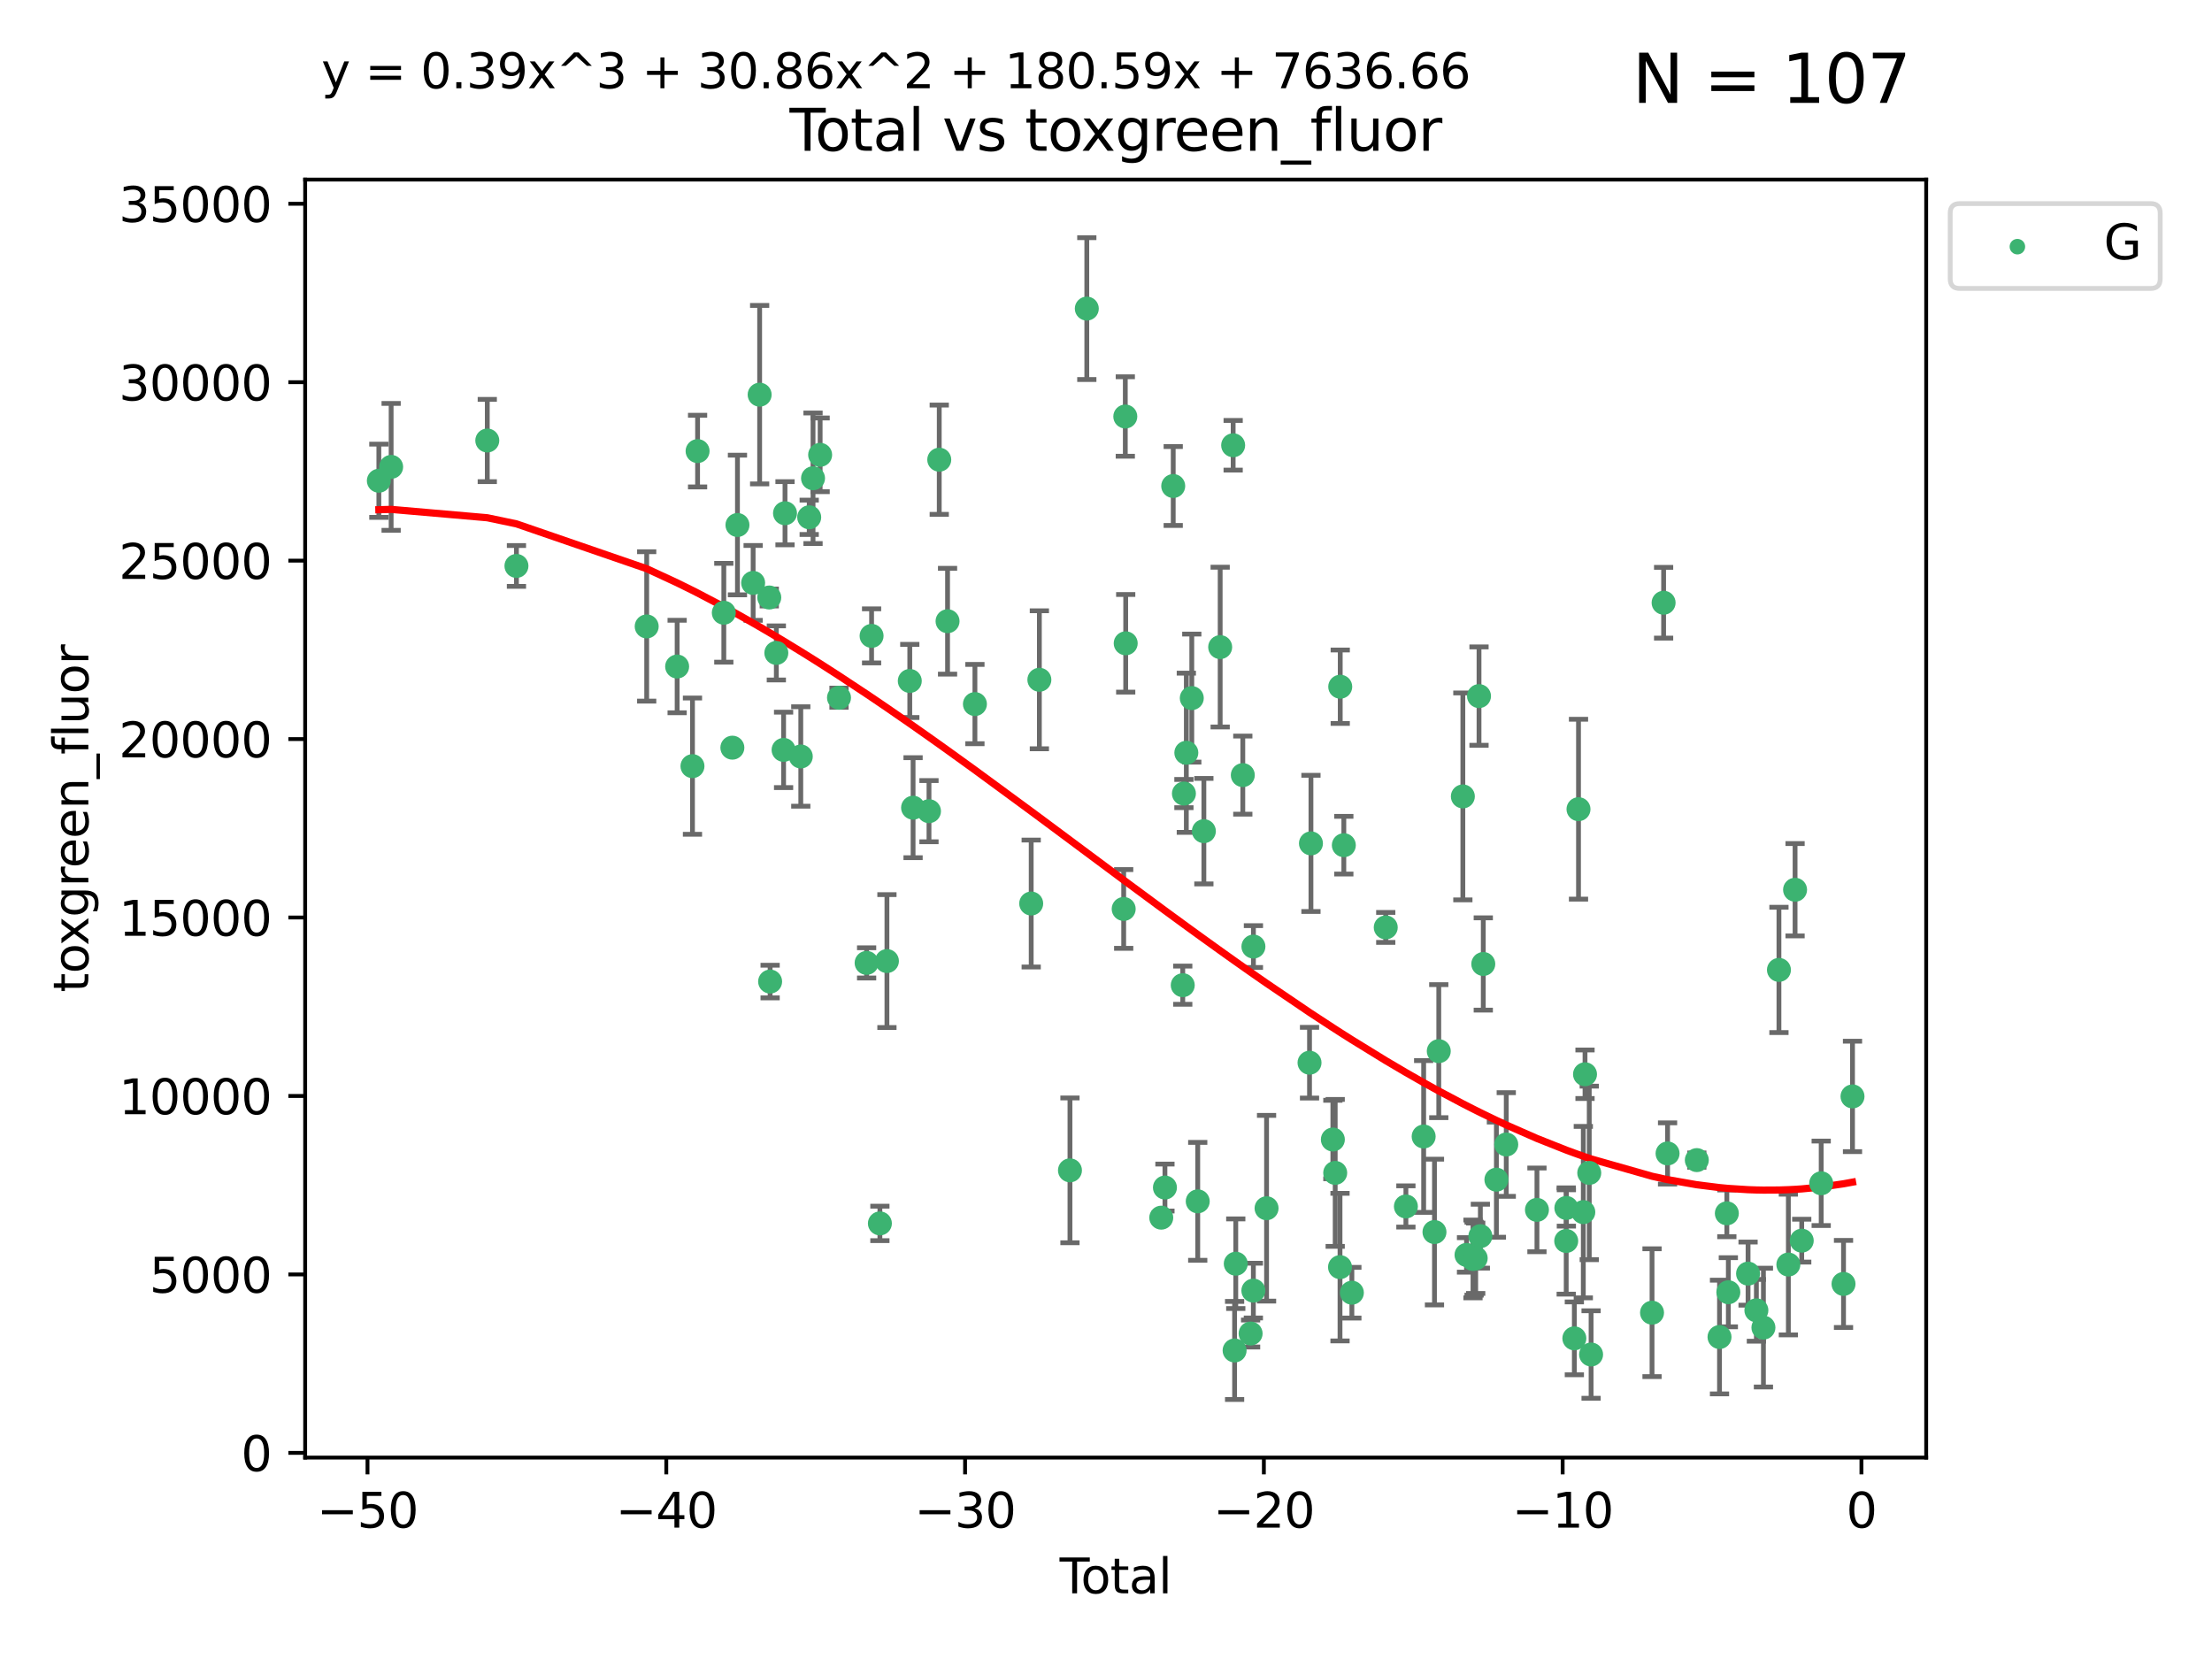 <?xml version="1.0" encoding="utf-8" standalone="no"?>
<!DOCTYPE svg PUBLIC "-//W3C//DTD SVG 1.1//EN"
  "http://www.w3.org/Graphics/SVG/1.1/DTD/svg11.dtd">
<svg xmlns:xlink="http://www.w3.org/1999/xlink" width="460.8pt" height="345.6pt" viewBox="0 0 460.8 345.6" xmlns="http://www.w3.org/2000/svg" version="1.1">
 <defs>
  <style type="text/css">*{stroke-linejoin: round; stroke-linecap: butt}</style>
 </defs>
 <g id="figure_1">
  <g id="patch_1">
   <path d="M 0 345.6 
L 460.8 345.6 
L 460.8 0 
L 0 0 
z
" style="fill: #ffffff"/>
  </g>
  <g id="axes_1">
   <g id="patch_2">
    <path d="M 63.571 303.64 
L 401.26 303.64 
L 401.26 37.411 
L 63.571 37.411 
z
" style="fill: #ffffff"/>
   </g>
   <g id="PathCollection_1">
    <defs>
     <path id="m171389610f" d="M 0 1.118 
C 0.297 1.118 0.581 1 0.791 0.791 
C 1 0.581 1.118 0.297 1.118 0 
C 1.118 -0.297 1 -0.581 0.791 -0.791 
C 0.581 -1 0.297 -1.118 0 -1.118 
C -0.297 -1.118 -0.581 -1 -0.791 -0.791 
C -1 -0.581 -1.118 -0.297 -1.118 0 
C -1.118 0.297 -1 0.581 -0.791 0.791 
C -0.581 1 -0.297 1.118 0 1.118 
z
" style="stroke: #3cb371"/>
    </defs>
    <g clip-path="url(#pbc8a77818c)">
     <use xlink:href="#m171389610f" x="78.921" y="100.148" style="fill: #3cb371; stroke: #3cb371"/>
     <use xlink:href="#m171389610f" x="81.481" y="97.261" style="fill: #3cb371; stroke: #3cb371"/>
     <use xlink:href="#m171389610f" x="101.51" y="91.767" style="fill: #3cb371; stroke: #3cb371"/>
     <use xlink:href="#m171389610f" x="107.586" y="117.895" style="fill: #3cb371; stroke: #3cb371"/>
     <use xlink:href="#m171389610f" x="134.718" y="130.495" style="fill: #3cb371; stroke: #3cb371"/>
     <use xlink:href="#m171389610f" x="141.06" y="138.85" style="fill: #3cb371; stroke: #3cb371"/>
     <use xlink:href="#m171389610f" x="144.254" y="159.604" style="fill: #3cb371; stroke: #3cb371"/>
     <use xlink:href="#m171389610f" x="145.32" y="93.971" style="fill: #3cb371; stroke: #3cb371"/>
     <use xlink:href="#m171389610f" x="150.783" y="127.647" style="fill: #3cb371; stroke: #3cb371"/>
     <use xlink:href="#m171389610f" x="152.565" y="155.753" style="fill: #3cb371; stroke: #3cb371"/>
     <use xlink:href="#m171389610f" x="153.626" y="109.367" style="fill: #3cb371; stroke: #3cb371"/>
     <use xlink:href="#m171389610f" x="156.893" y="121.431" style="fill: #3cb371; stroke: #3cb371"/>
     <use xlink:href="#m171389610f" x="158.248" y="82.216" style="fill: #3cb371; stroke: #3cb371"/>
     <use xlink:href="#m171389610f" x="160.252" y="124.469" style="fill: #3cb371; stroke: #3cb371"/>
     <use xlink:href="#m171389610f" x="160.43" y="204.475" style="fill: #3cb371; stroke: #3cb371"/>
     <use xlink:href="#m171389610f" x="161.724" y="136.016" style="fill: #3cb371; stroke: #3cb371"/>
     <use xlink:href="#m171389610f" x="163.235" y="156.216" style="fill: #3cb371; stroke: #3cb371"/>
     <use xlink:href="#m171389610f" x="163.533" y="106.915" style="fill: #3cb371; stroke: #3cb371"/>
     <use xlink:href="#m171389610f" x="166.818" y="157.589" style="fill: #3cb371; stroke: #3cb371"/>
     <use xlink:href="#m171389610f" x="168.572" y="107.762" style="fill: #3cb371; stroke: #3cb371"/>
     <use xlink:href="#m171389610f" x="169.37" y="99.628" style="fill: #3cb371; stroke: #3cb371"/>
     <use xlink:href="#m171389610f" x="170.85" y="94.75" style="fill: #3cb371; stroke: #3cb371"/>
     <use xlink:href="#m171389610f" x="174.78" y="145.345" style="fill: #3cb371; stroke: #3cb371"/>
     <use xlink:href="#m171389610f" x="180.532" y="200.587" style="fill: #3cb371; stroke: #3cb371"/>
     <use xlink:href="#m171389610f" x="181.567" y="132.467" style="fill: #3cb371; stroke: #3cb371"/>
     <use xlink:href="#m171389610f" x="183.298" y="254.859" style="fill: #3cb371; stroke: #3cb371"/>
     <use xlink:href="#m171389610f" x="184.764" y="200.208" style="fill: #3cb371; stroke: #3cb371"/>
     <use xlink:href="#m171389610f" x="189.525" y="141.853" style="fill: #3cb371; stroke: #3cb371"/>
     <use xlink:href="#m171389610f" x="190.211" y="168.257" style="fill: #3cb371; stroke: #3cb371"/>
     <use xlink:href="#m171389610f" x="193.525" y="168.983" style="fill: #3cb371; stroke: #3cb371"/>
     <use xlink:href="#m171389610f" x="195.663" y="95.762" style="fill: #3cb371; stroke: #3cb371"/>
     <use xlink:href="#m171389610f" x="197.393" y="129.411" style="fill: #3cb371; stroke: #3cb371"/>
     <use xlink:href="#m171389610f" x="203.094" y="146.671" style="fill: #3cb371; stroke: #3cb371"/>
     <use xlink:href="#m171389610f" x="214.817" y="188.22" style="fill: #3cb371; stroke: #3cb371"/>
     <use xlink:href="#m171389610f" x="216.52" y="141.609" style="fill: #3cb371; stroke: #3cb371"/>
     <use xlink:href="#m171389610f" x="222.893" y="243.806" style="fill: #3cb371; stroke: #3cb371"/>
     <use xlink:href="#m171389610f" x="226.402" y="64.286" style="fill: #3cb371; stroke: #3cb371"/>
     <use xlink:href="#m171389610f" x="234.085" y="189.351" style="fill: #3cb371; stroke: #3cb371"/>
     <use xlink:href="#m171389610f" x="234.422" y="86.767" style="fill: #3cb371; stroke: #3cb371"/>
     <use xlink:href="#m171389610f" x="234.505" y="134.014" style="fill: #3cb371; stroke: #3cb371"/>
     <use xlink:href="#m171389610f" x="241.911" y="253.661" style="fill: #3cb371; stroke: #3cb371"/>
     <use xlink:href="#m171389610f" x="242.678" y="247.387" style="fill: #3cb371; stroke: #3cb371"/>
     <use xlink:href="#m171389610f" x="244.404" y="101.246" style="fill: #3cb371; stroke: #3cb371"/>
     <use xlink:href="#m171389610f" x="246.389" y="205.233" style="fill: #3cb371; stroke: #3cb371"/>
     <use xlink:href="#m171389610f" x="246.632" y="165.313" style="fill: #3cb371; stroke: #3cb371"/>
     <use xlink:href="#m171389610f" x="247.135" y="156.814" style="fill: #3cb371; stroke: #3cb371"/>
     <use xlink:href="#m171389610f" x="248.271" y="145.427" style="fill: #3cb371; stroke: #3cb371"/>
     <use xlink:href="#m171389610f" x="249.51" y="250.261" style="fill: #3cb371; stroke: #3cb371"/>
     <use xlink:href="#m171389610f" x="250.789" y="173.146" style="fill: #3cb371; stroke: #3cb371"/>
     <use xlink:href="#m171389610f" x="254.185" y="134.804" style="fill: #3cb371; stroke: #3cb371"/>
     <use xlink:href="#m171389610f" x="256.889" y="92.759" style="fill: #3cb371; stroke: #3cb371"/>
     <use xlink:href="#m171389610f" x="257.19" y="281.325" style="fill: #3cb371; stroke: #3cb371"/>
     <use xlink:href="#m171389610f" x="257.434" y="263.255" style="fill: #3cb371; stroke: #3cb371"/>
     <use xlink:href="#m171389610f" x="258.899" y="161.471" style="fill: #3cb371; stroke: #3cb371"/>
     <use xlink:href="#m171389610f" x="260.524" y="277.799" style="fill: #3cb371; stroke: #3cb371"/>
     <use xlink:href="#m171389610f" x="261.098" y="268.856" style="fill: #3cb371; stroke: #3cb371"/>
     <use xlink:href="#m171389610f" x="261.111" y="197.186" style="fill: #3cb371; stroke: #3cb371"/>
     <use xlink:href="#m171389610f" x="263.848" y="251.7" style="fill: #3cb371; stroke: #3cb371"/>
     <use xlink:href="#m171389610f" x="272.798" y="221.381" style="fill: #3cb371; stroke: #3cb371"/>
     <use xlink:href="#m171389610f" x="273.095" y="175.692" style="fill: #3cb371; stroke: #3cb371"/>
     <use xlink:href="#m171389610f" x="277.659" y="237.384" style="fill: #3cb371; stroke: #3cb371"/>
     <use xlink:href="#m171389610f" x="278.147" y="244.335" style="fill: #3cb371; stroke: #3cb371"/>
     <use xlink:href="#m171389610f" x="279.15" y="263.967" style="fill: #3cb371; stroke: #3cb371"/>
     <use xlink:href="#m171389610f" x="279.196" y="143.057" style="fill: #3cb371; stroke: #3cb371"/>
     <use xlink:href="#m171389610f" x="279.944" y="176.07" style="fill: #3cb371; stroke: #3cb371"/>
     <use xlink:href="#m171389610f" x="281.619" y="269.292" style="fill: #3cb371; stroke: #3cb371"/>
     <use xlink:href="#m171389610f" x="288.676" y="193.197" style="fill: #3cb371; stroke: #3cb371"/>
     <use xlink:href="#m171389610f" x="292.874" y="251.327" style="fill: #3cb371; stroke: #3cb371"/>
     <use xlink:href="#m171389610f" x="296.573" y="236.753" style="fill: #3cb371; stroke: #3cb371"/>
     <use xlink:href="#m171389610f" x="298.827" y="256.659" style="fill: #3cb371; stroke: #3cb371"/>
     <use xlink:href="#m171389610f" x="299.723" y="218.974" style="fill: #3cb371; stroke: #3cb371"/>
     <use xlink:href="#m171389610f" x="304.74" y="165.908" style="fill: #3cb371; stroke: #3cb371"/>
     <use xlink:href="#m171389610f" x="305.503" y="261.421" style="fill: #3cb371; stroke: #3cb371"/>
     <use xlink:href="#m171389610f" x="306.852" y="262.264" style="fill: #3cb371; stroke: #3cb371"/>
     <use xlink:href="#m171389610f" x="307.081" y="262.208" style="fill: #3cb371; stroke: #3cb371"/>
     <use xlink:href="#m171389610f" x="307.414" y="262.112" style="fill: #3cb371; stroke: #3cb371"/>
     <use xlink:href="#m171389610f" x="308.106" y="145.01" style="fill: #3cb371; stroke: #3cb371"/>
     <use xlink:href="#m171389610f" x="308.386" y="257.517" style="fill: #3cb371; stroke: #3cb371"/>
     <use xlink:href="#m171389610f" x="308.995" y="200.814" style="fill: #3cb371; stroke: #3cb371"/>
     <use xlink:href="#m171389610f" x="311.728" y="245.746" style="fill: #3cb371; stroke: #3cb371"/>
     <use xlink:href="#m171389610f" x="313.781" y="238.421" style="fill: #3cb371; stroke: #3cb371"/>
     <use xlink:href="#m171389610f" x="320.174" y="252.039" style="fill: #3cb371; stroke: #3cb371"/>
     <use xlink:href="#m171389610f" x="326.27" y="258.52" style="fill: #3cb371; stroke: #3cb371"/>
     <use xlink:href="#m171389610f" x="326.302" y="251.637" style="fill: #3cb371; stroke: #3cb371"/>
     <use xlink:href="#m171389610f" x="327.966" y="278.805" style="fill: #3cb371; stroke: #3cb371"/>
     <use xlink:href="#m171389610f" x="328.832" y="168.568" style="fill: #3cb371; stroke: #3cb371"/>
     <use xlink:href="#m171389610f" x="329.833" y="252.509" style="fill: #3cb371; stroke: #3cb371"/>
     <use xlink:href="#m171389610f" x="330.188" y="223.788" style="fill: #3cb371; stroke: #3cb371"/>
     <use xlink:href="#m171389610f" x="331.07" y="244.339" style="fill: #3cb371; stroke: #3cb371"/>
     <use xlink:href="#m171389610f" x="331.453" y="282.168" style="fill: #3cb371; stroke: #3cb371"/>
     <use xlink:href="#m171389610f" x="344.148" y="273.456" style="fill: #3cb371; stroke: #3cb371"/>
     <use xlink:href="#m171389610f" x="346.561" y="125.561" style="fill: #3cb371; stroke: #3cb371"/>
     <use xlink:href="#m171389610f" x="347.385" y="240.287" style="fill: #3cb371; stroke: #3cb371"/>
     <use xlink:href="#m171389610f" x="353.478" y="241.67" style="fill: #3cb371; stroke: #3cb371"/>
     <use xlink:href="#m171389610f" x="358.206" y="278.528" style="fill: #3cb371; stroke: #3cb371"/>
     <use xlink:href="#m171389610f" x="359.732" y="252.76" style="fill: #3cb371; stroke: #3cb371"/>
     <use xlink:href="#m171389610f" x="360.045" y="269.199" style="fill: #3cb371; stroke: #3cb371"/>
     <use xlink:href="#m171389610f" x="364.154" y="265.318" style="fill: #3cb371; stroke: #3cb371"/>
     <use xlink:href="#m171389610f" x="365.887" y="272.964" style="fill: #3cb371; stroke: #3cb371"/>
     <use xlink:href="#m171389610f" x="367.354" y="276.562" style="fill: #3cb371; stroke: #3cb371"/>
     <use xlink:href="#m171389610f" x="370.586" y="202.048" style="fill: #3cb371; stroke: #3cb371"/>
     <use xlink:href="#m171389610f" x="372.549" y="263.428" style="fill: #3cb371; stroke: #3cb371"/>
     <use xlink:href="#m171389610f" x="373.946" y="185.35" style="fill: #3cb371; stroke: #3cb371"/>
     <use xlink:href="#m171389610f" x="375.334" y="258.453" style="fill: #3cb371; stroke: #3cb371"/>
     <use xlink:href="#m171389610f" x="379.388" y="246.501" style="fill: #3cb371; stroke: #3cb371"/>
     <use xlink:href="#m171389610f" x="384.039" y="267.466" style="fill: #3cb371; stroke: #3cb371"/>
     <use xlink:href="#m171389610f" x="385.911" y="228.404" style="fill: #3cb371; stroke: #3cb371"/>
    </g>
   </g>
   <g id="matplotlib.axis_1">
    <g id="xtick_1">
     <g id="line2d_1">
      <defs>
       <path id="ma44eabd7b8" d="M 0 0 
L 0 3.5 
" style="stroke: #000000; stroke-width: 0.8"/>
      </defs>
      <g>
       <use xlink:href="#ma44eabd7b8" x="76.557" y="303.64" style="stroke: #000000; stroke-width: 0.8"/>
      </g>
     </g>
     <g id="text_1">
      <!-- −50 -->
      <g transform="translate(66.005 318.238)scale(0.1 -0.1)">
       <defs>
        <path id="DejaVuSans-2212" d="M 678 2272 
L 4684 2272 
L 4684 1741 
L 678 1741 
L 678 2272 
z
" transform="scale(0.016)"/>
        <path id="DejaVuSans-35" d="M 691 4666 
L 3169 4666 
L 3169 4134 
L 1269 4134 
L 1269 2991 
Q 1406 3038 1543 3061 
Q 1681 3084 1819 3084 
Q 2600 3084 3056 2656 
Q 3513 2228 3513 1497 
Q 3513 744 3044 326 
Q 2575 -91 1722 -91 
Q 1428 -91 1123 -41 
Q 819 9 494 109 
L 494 744 
Q 775 591 1075 516 
Q 1375 441 1709 441 
Q 2250 441 2565 725 
Q 2881 1009 2881 1497 
Q 2881 1984 2565 2268 
Q 2250 2553 1709 2553 
Q 1456 2553 1204 2497 
Q 953 2441 691 2322 
L 691 4666 
z
" transform="scale(0.016)"/>
        <path id="DejaVuSans-30" d="M 2034 4250 
Q 1547 4250 1301 3770 
Q 1056 3291 1056 2328 
Q 1056 1369 1301 889 
Q 1547 409 2034 409 
Q 2525 409 2770 889 
Q 3016 1369 3016 2328 
Q 3016 3291 2770 3770 
Q 2525 4250 2034 4250 
z
M 2034 4750 
Q 2819 4750 3233 4129 
Q 3647 3509 3647 2328 
Q 3647 1150 3233 529 
Q 2819 -91 2034 -91 
Q 1250 -91 836 529 
Q 422 1150 422 2328 
Q 422 3509 836 4129 
Q 1250 4750 2034 4750 
z
" transform="scale(0.016)"/>
       </defs>
       <use xlink:href="#DejaVuSans-2212"/>
       <use xlink:href="#DejaVuSans-35" x="83.789"/>
       <use xlink:href="#DejaVuSans-30" x="147.412"/>
      </g>
     </g>
    </g>
    <g id="xtick_2">
     <g id="line2d_2">
      <g>
       <use xlink:href="#ma44eabd7b8" x="138.8" y="303.64" style="stroke: #000000; stroke-width: 0.8"/>
      </g>
     </g>
     <g id="text_2">
      <!-- −40 -->
      <g transform="translate(128.248 318.238)scale(0.1 -0.1)">
       <defs>
        <path id="DejaVuSans-34" d="M 2419 4116 
L 825 1625 
L 2419 1625 
L 2419 4116 
z
M 2253 4666 
L 3047 4666 
L 3047 1625 
L 3713 1625 
L 3713 1100 
L 3047 1100 
L 3047 0 
L 2419 0 
L 2419 1100 
L 313 1100 
L 313 1709 
L 2253 4666 
z
" transform="scale(0.016)"/>
       </defs>
       <use xlink:href="#DejaVuSans-2212"/>
       <use xlink:href="#DejaVuSans-34" x="83.789"/>
       <use xlink:href="#DejaVuSans-30" x="147.412"/>
      </g>
     </g>
    </g>
    <g id="xtick_3">
     <g id="line2d_3">
      <g>
       <use xlink:href="#ma44eabd7b8" x="201.043" y="303.64" style="stroke: #000000; stroke-width: 0.8"/>
      </g>
     </g>
     <g id="text_3">
      <!-- −30 -->
      <g transform="translate(190.491 318.238)scale(0.1 -0.1)">
       <defs>
        <path id="DejaVuSans-33" d="M 2597 2516 
Q 3050 2419 3304 2112 
Q 3559 1806 3559 1356 
Q 3559 666 3084 287 
Q 2609 -91 1734 -91 
Q 1441 -91 1130 -33 
Q 819 25 488 141 
L 488 750 
Q 750 597 1062 519 
Q 1375 441 1716 441 
Q 2309 441 2620 675 
Q 2931 909 2931 1356 
Q 2931 1769 2642 2001 
Q 2353 2234 1838 2234 
L 1294 2234 
L 1294 2753 
L 1863 2753 
Q 2328 2753 2575 2939 
Q 2822 3125 2822 3475 
Q 2822 3834 2567 4026 
Q 2313 4219 1838 4219 
Q 1578 4219 1281 4162 
Q 984 4106 628 3988 
L 628 4550 
Q 988 4650 1302 4700 
Q 1616 4750 1894 4750 
Q 2613 4750 3031 4423 
Q 3450 4097 3450 3541 
Q 3450 3153 3228 2886 
Q 3006 2619 2597 2516 
z
" transform="scale(0.016)"/>
       </defs>
       <use xlink:href="#DejaVuSans-2212"/>
       <use xlink:href="#DejaVuSans-33" x="83.789"/>
       <use xlink:href="#DejaVuSans-30" x="147.412"/>
      </g>
     </g>
    </g>
    <g id="xtick_4">
     <g id="line2d_4">
      <g>
       <use xlink:href="#ma44eabd7b8" x="263.286" y="303.64" style="stroke: #000000; stroke-width: 0.8"/>
      </g>
     </g>
     <g id="text_4">
      <!-- −20 -->
      <g transform="translate(252.734 318.238)scale(0.1 -0.1)">
       <defs>
        <path id="DejaVuSans-32" d="M 1228 531 
L 3431 531 
L 3431 0 
L 469 0 
L 469 531 
Q 828 903 1448 1529 
Q 2069 2156 2228 2338 
Q 2531 2678 2651 2914 
Q 2772 3150 2772 3378 
Q 2772 3750 2511 3984 
Q 2250 4219 1831 4219 
Q 1534 4219 1204 4116 
Q 875 4013 500 3803 
L 500 4441 
Q 881 4594 1212 4672 
Q 1544 4750 1819 4750 
Q 2544 4750 2975 4387 
Q 3406 4025 3406 3419 
Q 3406 3131 3298 2873 
Q 3191 2616 2906 2266 
Q 2828 2175 2409 1742 
Q 1991 1309 1228 531 
z
" transform="scale(0.016)"/>
       </defs>
       <use xlink:href="#DejaVuSans-2212"/>
       <use xlink:href="#DejaVuSans-32" x="83.789"/>
       <use xlink:href="#DejaVuSans-30" x="147.412"/>
      </g>
     </g>
    </g>
    <g id="xtick_5">
     <g id="line2d_5">
      <g>
       <use xlink:href="#ma44eabd7b8" x="325.529" y="303.64" style="stroke: #000000; stroke-width: 0.8"/>
      </g>
     </g>
     <g id="text_5">
      <!-- −10 -->
      <g transform="translate(314.977 318.238)scale(0.1 -0.1)">
       <defs>
        <path id="DejaVuSans-31" d="M 794 531 
L 1825 531 
L 1825 4091 
L 703 3866 
L 703 4441 
L 1819 4666 
L 2450 4666 
L 2450 531 
L 3481 531 
L 3481 0 
L 794 0 
L 794 531 
z
" transform="scale(0.016)"/>
       </defs>
       <use xlink:href="#DejaVuSans-2212"/>
       <use xlink:href="#DejaVuSans-31" x="83.789"/>
       <use xlink:href="#DejaVuSans-30" x="147.412"/>
      </g>
     </g>
    </g>
    <g id="xtick_6">
     <g id="line2d_6">
      <g>
       <use xlink:href="#ma44eabd7b8" x="387.772" y="303.64" style="stroke: #000000; stroke-width: 0.8"/>
      </g>
     </g>
     <g id="text_6">
      <!-- 0 -->
      <g transform="translate(384.591 318.238)scale(0.1 -0.1)">
       <use xlink:href="#DejaVuSans-30"/>
      </g>
     </g>
    </g>
    <g id="text_7">
     <!-- Total -->
     <g transform="translate(220.739 331.917)scale(0.1 -0.1)">
      <defs>
       <path id="DejaVuSans-54" d="M -19 4666 
L 3928 4666 
L 3928 4134 
L 2272 4134 
L 2272 0 
L 1638 0 
L 1638 4134 
L -19 4134 
L -19 4666 
z
" transform="scale(0.016)"/>
       <path id="DejaVuSans-6f" d="M 1959 3097 
Q 1497 3097 1228 2736 
Q 959 2375 959 1747 
Q 959 1119 1226 758 
Q 1494 397 1959 397 
Q 2419 397 2687 759 
Q 2956 1122 2956 1747 
Q 2956 2369 2687 2733 
Q 2419 3097 1959 3097 
z
M 1959 3584 
Q 2709 3584 3137 3096 
Q 3566 2609 3566 1747 
Q 3566 888 3137 398 
Q 2709 -91 1959 -91 
Q 1206 -91 779 398 
Q 353 888 353 1747 
Q 353 2609 779 3096 
Q 1206 3584 1959 3584 
z
" transform="scale(0.016)"/>
       <path id="DejaVuSans-74" d="M 1172 4494 
L 1172 3500 
L 2356 3500 
L 2356 3053 
L 1172 3053 
L 1172 1153 
Q 1172 725 1289 603 
Q 1406 481 1766 481 
L 2356 481 
L 2356 0 
L 1766 0 
Q 1100 0 847 248 
Q 594 497 594 1153 
L 594 3053 
L 172 3053 
L 172 3500 
L 594 3500 
L 594 4494 
L 1172 4494 
z
" transform="scale(0.016)"/>
       <path id="DejaVuSans-61" d="M 2194 1759 
Q 1497 1759 1228 1600 
Q 959 1441 959 1056 
Q 959 750 1161 570 
Q 1363 391 1709 391 
Q 2188 391 2477 730 
Q 2766 1069 2766 1631 
L 2766 1759 
L 2194 1759 
z
M 3341 1997 
L 3341 0 
L 2766 0 
L 2766 531 
Q 2569 213 2275 61 
Q 1981 -91 1556 -91 
Q 1019 -91 701 211 
Q 384 513 384 1019 
Q 384 1609 779 1909 
Q 1175 2209 1959 2209 
L 2766 2209 
L 2766 2266 
Q 2766 2663 2505 2880 
Q 2244 3097 1772 3097 
Q 1472 3097 1187 3025 
Q 903 2953 641 2809 
L 641 3341 
Q 956 3463 1253 3523 
Q 1550 3584 1831 3584 
Q 2591 3584 2966 3190 
Q 3341 2797 3341 1997 
z
" transform="scale(0.016)"/>
       <path id="DejaVuSans-6c" d="M 603 4863 
L 1178 4863 
L 1178 0 
L 603 0 
L 603 4863 
z
" transform="scale(0.016)"/>
      </defs>
      <use xlink:href="#DejaVuSans-54"/>
      <use xlink:href="#DejaVuSans-6f" x="44.084"/>
      <use xlink:href="#DejaVuSans-74" x="105.266"/>
      <use xlink:href="#DejaVuSans-61" x="144.475"/>
      <use xlink:href="#DejaVuSans-6c" x="205.754"/>
     </g>
    </g>
   </g>
   <g id="matplotlib.axis_2">
    <g id="ytick_1">
     <g id="line2d_7">
      <defs>
       <path id="m94883cc7b4" d="M 0 0 
L -3.5 0 
" style="stroke: #000000; stroke-width: 0.8"/>
      </defs>
      <g>
       <use xlink:href="#m94883cc7b4" x="63.571" y="302.657" style="stroke: #000000; stroke-width: 0.8"/>
      </g>
     </g>
     <g id="text_8">
      <!-- 0 -->
      <g transform="translate(50.209 306.456)scale(0.1 -0.1)">
       <use xlink:href="#DejaVuSans-30"/>
      </g>
     </g>
    </g>
    <g id="ytick_2">
     <g id="line2d_8">
      <g>
       <use xlink:href="#m94883cc7b4" x="63.571" y="265.484" style="stroke: #000000; stroke-width: 0.8"/>
      </g>
     </g>
     <g id="text_9">
      <!-- 5000 -->
      <g transform="translate(31.121 269.283)scale(0.1 -0.1)">
       <use xlink:href="#DejaVuSans-35"/>
       <use xlink:href="#DejaVuSans-30" x="63.623"/>
       <use xlink:href="#DejaVuSans-30" x="127.246"/>
       <use xlink:href="#DejaVuSans-30" x="190.869"/>
      </g>
     </g>
    </g>
    <g id="ytick_3">
     <g id="line2d_9">
      <g>
       <use xlink:href="#m94883cc7b4" x="63.571" y="228.311" style="stroke: #000000; stroke-width: 0.8"/>
      </g>
     </g>
     <g id="text_10">
      <!-- 10000 -->
      <g transform="translate(24.759 232.11)scale(0.1 -0.1)">
       <use xlink:href="#DejaVuSans-31"/>
       <use xlink:href="#DejaVuSans-30" x="63.623"/>
       <use xlink:href="#DejaVuSans-30" x="127.246"/>
       <use xlink:href="#DejaVuSans-30" x="190.869"/>
       <use xlink:href="#DejaVuSans-30" x="254.492"/>
      </g>
     </g>
    </g>
    <g id="ytick_4">
     <g id="line2d_10">
      <g>
       <use xlink:href="#m94883cc7b4" x="63.571" y="191.138" style="stroke: #000000; stroke-width: 0.8"/>
      </g>
     </g>
     <g id="text_11">
      <!-- 15000 -->
      <g transform="translate(24.759 194.937)scale(0.1 -0.1)">
       <use xlink:href="#DejaVuSans-31"/>
       <use xlink:href="#DejaVuSans-35" x="63.623"/>
       <use xlink:href="#DejaVuSans-30" x="127.246"/>
       <use xlink:href="#DejaVuSans-30" x="190.869"/>
       <use xlink:href="#DejaVuSans-30" x="254.492"/>
      </g>
     </g>
    </g>
    <g id="ytick_5">
     <g id="line2d_11">
      <g>
       <use xlink:href="#m94883cc7b4" x="63.571" y="153.965" style="stroke: #000000; stroke-width: 0.8"/>
      </g>
     </g>
     <g id="text_12">
      <!-- 20000 -->
      <g transform="translate(24.759 157.764)scale(0.1 -0.1)">
       <use xlink:href="#DejaVuSans-32"/>
       <use xlink:href="#DejaVuSans-30" x="63.623"/>
       <use xlink:href="#DejaVuSans-30" x="127.246"/>
       <use xlink:href="#DejaVuSans-30" x="190.869"/>
       <use xlink:href="#DejaVuSans-30" x="254.492"/>
      </g>
     </g>
    </g>
    <g id="ytick_6">
     <g id="line2d_12">
      <g>
       <use xlink:href="#m94883cc7b4" x="63.571" y="116.792" style="stroke: #000000; stroke-width: 0.8"/>
      </g>
     </g>
     <g id="text_13">
      <!-- 25000 -->
      <g transform="translate(24.759 120.591)scale(0.1 -0.1)">
       <use xlink:href="#DejaVuSans-32"/>
       <use xlink:href="#DejaVuSans-35" x="63.623"/>
       <use xlink:href="#DejaVuSans-30" x="127.246"/>
       <use xlink:href="#DejaVuSans-30" x="190.869"/>
       <use xlink:href="#DejaVuSans-30" x="254.492"/>
      </g>
     </g>
    </g>
    <g id="ytick_7">
     <g id="line2d_13">
      <g>
       <use xlink:href="#m94883cc7b4" x="63.571" y="79.619" style="stroke: #000000; stroke-width: 0.8"/>
      </g>
     </g>
     <g id="text_14">
      <!-- 30000 -->
      <g transform="translate(24.759 83.418)scale(0.1 -0.1)">
       <use xlink:href="#DejaVuSans-33"/>
       <use xlink:href="#DejaVuSans-30" x="63.623"/>
       <use xlink:href="#DejaVuSans-30" x="127.246"/>
       <use xlink:href="#DejaVuSans-30" x="190.869"/>
       <use xlink:href="#DejaVuSans-30" x="254.492"/>
      </g>
     </g>
    </g>
    <g id="ytick_8">
     <g id="line2d_14">
      <g>
       <use xlink:href="#m94883cc7b4" x="63.571" y="42.445" style="stroke: #000000; stroke-width: 0.8"/>
      </g>
     </g>
     <g id="text_15">
      <!-- 35000 -->
      <g transform="translate(24.759 46.245)scale(0.1 -0.1)">
       <use xlink:href="#DejaVuSans-33"/>
       <use xlink:href="#DejaVuSans-35" x="63.623"/>
       <use xlink:href="#DejaVuSans-30" x="127.246"/>
       <use xlink:href="#DejaVuSans-30" x="190.869"/>
       <use xlink:href="#DejaVuSans-30" x="254.492"/>
      </g>
     </g>
    </g>
    <g id="text_16">
     <!-- toxgreen_fluor -->
     <g transform="translate(18.401 206.72)rotate(-90)scale(0.1 -0.1)">
      <defs>
       <path id="DejaVuSans-78" d="M 3513 3500 
L 2247 1797 
L 3578 0 
L 2900 0 
L 1881 1375 
L 863 0 
L 184 0 
L 1544 1831 
L 300 3500 
L 978 3500 
L 1906 2253 
L 2834 3500 
L 3513 3500 
z
" transform="scale(0.016)"/>
       <path id="DejaVuSans-67" d="M 2906 1791 
Q 2906 2416 2648 2759 
Q 2391 3103 1925 3103 
Q 1463 3103 1205 2759 
Q 947 2416 947 1791 
Q 947 1169 1205 825 
Q 1463 481 1925 481 
Q 2391 481 2648 825 
Q 2906 1169 2906 1791 
z
M 3481 434 
Q 3481 -459 3084 -895 
Q 2688 -1331 1869 -1331 
Q 1566 -1331 1297 -1286 
Q 1028 -1241 775 -1147 
L 775 -588 
Q 1028 -725 1275 -790 
Q 1522 -856 1778 -856 
Q 2344 -856 2625 -561 
Q 2906 -266 2906 331 
L 2906 616 
Q 2728 306 2450 153 
Q 2172 0 1784 0 
Q 1141 0 747 490 
Q 353 981 353 1791 
Q 353 2603 747 3093 
Q 1141 3584 1784 3584 
Q 2172 3584 2450 3431 
Q 2728 3278 2906 2969 
L 2906 3500 
L 3481 3500 
L 3481 434 
z
" transform="scale(0.016)"/>
       <path id="DejaVuSans-72" d="M 2631 2963 
Q 2534 3019 2420 3045 
Q 2306 3072 2169 3072 
Q 1681 3072 1420 2755 
Q 1159 2438 1159 1844 
L 1159 0 
L 581 0 
L 581 3500 
L 1159 3500 
L 1159 2956 
Q 1341 3275 1631 3429 
Q 1922 3584 2338 3584 
Q 2397 3584 2469 3576 
Q 2541 3569 2628 3553 
L 2631 2963 
z
" transform="scale(0.016)"/>
       <path id="DejaVuSans-65" d="M 3597 1894 
L 3597 1613 
L 953 1613 
Q 991 1019 1311 708 
Q 1631 397 2203 397 
Q 2534 397 2845 478 
Q 3156 559 3463 722 
L 3463 178 
Q 3153 47 2828 -22 
Q 2503 -91 2169 -91 
Q 1331 -91 842 396 
Q 353 884 353 1716 
Q 353 2575 817 3079 
Q 1281 3584 2069 3584 
Q 2775 3584 3186 3129 
Q 3597 2675 3597 1894 
z
M 3022 2063 
Q 3016 2534 2758 2815 
Q 2500 3097 2075 3097 
Q 1594 3097 1305 2825 
Q 1016 2553 972 2059 
L 3022 2063 
z
" transform="scale(0.016)"/>
       <path id="DejaVuSans-6e" d="M 3513 2113 
L 3513 0 
L 2938 0 
L 2938 2094 
Q 2938 2591 2744 2837 
Q 2550 3084 2163 3084 
Q 1697 3084 1428 2787 
Q 1159 2491 1159 1978 
L 1159 0 
L 581 0 
L 581 3500 
L 1159 3500 
L 1159 2956 
Q 1366 3272 1645 3428 
Q 1925 3584 2291 3584 
Q 2894 3584 3203 3211 
Q 3513 2838 3513 2113 
z
" transform="scale(0.016)"/>
       <path id="DejaVuSans-5f" d="M 3263 -1063 
L 3263 -1509 
L -63 -1509 
L -63 -1063 
L 3263 -1063 
z
" transform="scale(0.016)"/>
       <path id="DejaVuSans-66" d="M 2375 4863 
L 2375 4384 
L 1825 4384 
Q 1516 4384 1395 4259 
Q 1275 4134 1275 3809 
L 1275 3500 
L 2222 3500 
L 2222 3053 
L 1275 3053 
L 1275 0 
L 697 0 
L 697 3053 
L 147 3053 
L 147 3500 
L 697 3500 
L 697 3744 
Q 697 4328 969 4595 
Q 1241 4863 1831 4863 
L 2375 4863 
z
" transform="scale(0.016)"/>
       <path id="DejaVuSans-75" d="M 544 1381 
L 544 3500 
L 1119 3500 
L 1119 1403 
Q 1119 906 1312 657 
Q 1506 409 1894 409 
Q 2359 409 2629 706 
Q 2900 1003 2900 1516 
L 2900 3500 
L 3475 3500 
L 3475 0 
L 2900 0 
L 2900 538 
Q 2691 219 2414 64 
Q 2138 -91 1772 -91 
Q 1169 -91 856 284 
Q 544 659 544 1381 
z
M 1991 3584 
L 1991 3584 
z
" transform="scale(0.016)"/>
      </defs>
      <use xlink:href="#DejaVuSans-74"/>
      <use xlink:href="#DejaVuSans-6f" x="39.209"/>
      <use xlink:href="#DejaVuSans-78" x="97.266"/>
      <use xlink:href="#DejaVuSans-67" x="156.445"/>
      <use xlink:href="#DejaVuSans-72" x="219.922"/>
      <use xlink:href="#DejaVuSans-65" x="258.785"/>
      <use xlink:href="#DejaVuSans-65" x="320.309"/>
      <use xlink:href="#DejaVuSans-6e" x="381.832"/>
      <use xlink:href="#DejaVuSans-5f" x="445.211"/>
      <use xlink:href="#DejaVuSans-66" x="495.211"/>
      <use xlink:href="#DejaVuSans-6c" x="530.416"/>
      <use xlink:href="#DejaVuSans-75" x="558.199"/>
      <use xlink:href="#DejaVuSans-6f" x="621.578"/>
      <use xlink:href="#DejaVuSans-72" x="682.76"/>
     </g>
    </g>
   </g>
   <g id="LineCollection_1">
    <path d="M 78.921 107.777 
L 78.921 92.52 
" clip-path="url(#pbc8a77818c)" style="fill: none; stroke: #696969"/>
    <path d="M 81.481 110.477 
L 81.481 84.044 
" clip-path="url(#pbc8a77818c)" style="fill: none; stroke: #696969"/>
    <path d="M 101.51 100.337 
L 101.51 83.197 
" clip-path="url(#pbc8a77818c)" style="fill: none; stroke: #696969"/>
    <path d="M 107.586 122.146 
L 107.586 113.644 
" clip-path="url(#pbc8a77818c)" style="fill: none; stroke: #696969"/>
    <path d="M 134.718 146.055 
L 134.718 114.936 
" clip-path="url(#pbc8a77818c)" style="fill: none; stroke: #696969"/>
    <path d="M 141.06 148.483 
L 141.06 129.217 
" clip-path="url(#pbc8a77818c)" style="fill: none; stroke: #696969"/>
    <path d="M 144.254 173.799 
L 144.254 145.409 
" clip-path="url(#pbc8a77818c)" style="fill: none; stroke: #696969"/>
    <path d="M 145.32 101.437 
L 145.32 86.506 
" clip-path="url(#pbc8a77818c)" style="fill: none; stroke: #696969"/>
    <path d="M 150.783 137.94 
L 150.783 117.355 
" clip-path="url(#pbc8a77818c)" style="fill: none; stroke: #696969"/>
    <path d="M 152.565 156.309 
L 152.565 155.196 
" clip-path="url(#pbc8a77818c)" style="fill: none; stroke: #696969"/>
    <path d="M 153.626 123.913 
L 153.626 94.82 
" clip-path="url(#pbc8a77818c)" style="fill: none; stroke: #696969"/>
    <path d="M 156.893 129.23 
L 156.893 113.632 
" clip-path="url(#pbc8a77818c)" style="fill: none; stroke: #696969"/>
    <path d="M 158.248 100.805 
L 158.248 63.628 
" clip-path="url(#pbc8a77818c)" style="fill: none; stroke: #696969"/>
    <path d="M 160.252 126.236 
L 160.252 122.702 
" clip-path="url(#pbc8a77818c)" style="fill: none; stroke: #696969"/>
    <path d="M 160.43 207.875 
L 160.43 201.075 
" clip-path="url(#pbc8a77818c)" style="fill: none; stroke: #696969"/>
    <path d="M 161.724 141.649 
L 161.724 130.382 
" clip-path="url(#pbc8a77818c)" style="fill: none; stroke: #696969"/>
    <path d="M 163.235 164.071 
L 163.235 148.362 
" clip-path="url(#pbc8a77818c)" style="fill: none; stroke: #696969"/>
    <path d="M 163.533 113.496 
L 163.533 100.334 
" clip-path="url(#pbc8a77818c)" style="fill: none; stroke: #696969"/>
    <path d="M 166.818 167.95 
L 166.818 147.229 
" clip-path="url(#pbc8a77818c)" style="fill: none; stroke: #696969"/>
    <path d="M 168.572 111.343 
L 168.572 104.181 
" clip-path="url(#pbc8a77818c)" style="fill: none; stroke: #696969"/>
    <path d="M 169.37 113.224 
L 169.37 86.032 
" clip-path="url(#pbc8a77818c)" style="fill: none; stroke: #696969"/>
    <path d="M 170.85 102.428 
L 170.85 87.072 
" clip-path="url(#pbc8a77818c)" style="fill: none; stroke: #696969"/>
    <path d="M 174.78 147.34 
L 174.78 143.351 
" clip-path="url(#pbc8a77818c)" style="fill: none; stroke: #696969"/>
    <path d="M 180.532 203.737 
L 180.532 197.436 
" clip-path="url(#pbc8a77818c)" style="fill: none; stroke: #696969"/>
    <path d="M 181.567 138.101 
L 181.567 126.833 
" clip-path="url(#pbc8a77818c)" style="fill: none; stroke: #696969"/>
    <path d="M 183.298 258.45 
L 183.298 251.269 
" clip-path="url(#pbc8a77818c)" style="fill: none; stroke: #696969"/>
    <path d="M 184.764 214.05 
L 184.764 186.365 
" clip-path="url(#pbc8a77818c)" style="fill: none; stroke: #696969"/>
    <path d="M 189.525 149.472 
L 189.525 134.234 
" clip-path="url(#pbc8a77818c)" style="fill: none; stroke: #696969"/>
    <path d="M 190.211 178.674 
L 190.211 157.84 
" clip-path="url(#pbc8a77818c)" style="fill: none; stroke: #696969"/>
    <path d="M 193.525 175.358 
L 193.525 162.608 
" clip-path="url(#pbc8a77818c)" style="fill: none; stroke: #696969"/>
    <path d="M 195.663 107.144 
L 195.663 84.38 
" clip-path="url(#pbc8a77818c)" style="fill: none; stroke: #696969"/>
    <path d="M 197.393 140.431 
L 197.393 118.392 
" clip-path="url(#pbc8a77818c)" style="fill: none; stroke: #696969"/>
    <path d="M 203.094 154.929 
L 203.094 138.413 
" clip-path="url(#pbc8a77818c)" style="fill: none; stroke: #696969"/>
    <path d="M 214.817 201.443 
L 214.817 174.997 
" clip-path="url(#pbc8a77818c)" style="fill: none; stroke: #696969"/>
    <path d="M 216.52 155.985 
L 216.52 127.233 
" clip-path="url(#pbc8a77818c)" style="fill: none; stroke: #696969"/>
    <path d="M 222.893 258.893 
L 222.893 228.72 
" clip-path="url(#pbc8a77818c)" style="fill: none; stroke: #696969"/>
    <path d="M 226.402 79.06 
L 226.402 49.513 
" clip-path="url(#pbc8a77818c)" style="fill: none; stroke: #696969"/>
    <path d="M 234.085 197.553 
L 234.085 181.149 
" clip-path="url(#pbc8a77818c)" style="fill: none; stroke: #696969"/>
    <path d="M 234.422 95.043 
L 234.422 78.491 
" clip-path="url(#pbc8a77818c)" style="fill: none; stroke: #696969"/>
    <path d="M 234.505 144.185 
L 234.505 123.843 
" clip-path="url(#pbc8a77818c)" style="fill: none; stroke: #696969"/>
    <path d="M 241.911 254.599 
L 241.911 252.722 
" clip-path="url(#pbc8a77818c)" style="fill: none; stroke: #696969"/>
    <path d="M 242.678 252.278 
L 242.678 242.495 
" clip-path="url(#pbc8a77818c)" style="fill: none; stroke: #696969"/>
    <path d="M 244.404 109.462 
L 244.404 93.029 
" clip-path="url(#pbc8a77818c)" style="fill: none; stroke: #696969"/>
    <path d="M 246.389 209.213 
L 246.389 201.253 
" clip-path="url(#pbc8a77818c)" style="fill: none; stroke: #696969"/>
    <path d="M 246.632 168.252 
L 246.632 162.374 
" clip-path="url(#pbc8a77818c)" style="fill: none; stroke: #696969"/>
    <path d="M 247.135 173.397 
L 247.135 140.231 
" clip-path="url(#pbc8a77818c)" style="fill: none; stroke: #696969"/>
    <path d="M 248.271 158.76 
L 248.271 132.093 
" clip-path="url(#pbc8a77818c)" style="fill: none; stroke: #696969"/>
    <path d="M 249.51 262.541 
L 249.51 237.982 
" clip-path="url(#pbc8a77818c)" style="fill: none; stroke: #696969"/>
    <path d="M 250.789 184.134 
L 250.789 162.158 
" clip-path="url(#pbc8a77818c)" style="fill: none; stroke: #696969"/>
    <path d="M 254.185 151.446 
L 254.185 118.162 
" clip-path="url(#pbc8a77818c)" style="fill: none; stroke: #696969"/>
    <path d="M 256.889 97.928 
L 256.889 87.589 
" clip-path="url(#pbc8a77818c)" style="fill: none; stroke: #696969"/>
    <path d="M 257.19 291.539 
L 257.19 271.112 
" clip-path="url(#pbc8a77818c)" style="fill: none; stroke: #696969"/>
    <path d="M 257.434 272.589 
L 257.434 253.921 
" clip-path="url(#pbc8a77818c)" style="fill: none; stroke: #696969"/>
    <path d="M 258.899 169.608 
L 258.899 153.333 
" clip-path="url(#pbc8a77818c)" style="fill: none; stroke: #696969"/>
    <path d="M 260.524 280.608 
L 260.524 274.99 
" clip-path="url(#pbc8a77818c)" style="fill: none; stroke: #696969"/>
    <path d="M 261.098 274.557 
L 261.098 263.156 
" clip-path="url(#pbc8a77818c)" style="fill: none; stroke: #696969"/>
    <path d="M 261.111 201.541 
L 261.111 192.831 
" clip-path="url(#pbc8a77818c)" style="fill: none; stroke: #696969"/>
    <path d="M 263.848 271.046 
L 263.848 232.355 
" clip-path="url(#pbc8a77818c)" style="fill: none; stroke: #696969"/>
    <path d="M 272.798 228.746 
L 272.798 214.016 
" clip-path="url(#pbc8a77818c)" style="fill: none; stroke: #696969"/>
    <path d="M 273.095 189.881 
L 273.095 161.503 
" clip-path="url(#pbc8a77818c)" style="fill: none; stroke: #696969"/>
    <path d="M 277.659 245.557 
L 277.659 229.21 
" clip-path="url(#pbc8a77818c)" style="fill: none; stroke: #696969"/>
    <path d="M 278.147 259.641 
L 278.147 229.029 
" clip-path="url(#pbc8a77818c)" style="fill: none; stroke: #696969"/>
    <path d="M 279.15 279.338 
L 279.15 248.596 
" clip-path="url(#pbc8a77818c)" style="fill: none; stroke: #696969"/>
    <path d="M 279.196 150.71 
L 279.196 135.405 
" clip-path="url(#pbc8a77818c)" style="fill: none; stroke: #696969"/>
    <path d="M 279.944 182.078 
L 279.944 170.063 
" clip-path="url(#pbc8a77818c)" style="fill: none; stroke: #696969"/>
    <path d="M 281.619 274.575 
L 281.619 264.01 
" clip-path="url(#pbc8a77818c)" style="fill: none; stroke: #696969"/>
    <path d="M 288.676 196.317 
L 288.676 190.078 
" clip-path="url(#pbc8a77818c)" style="fill: none; stroke: #696969"/>
    <path d="M 292.874 255.621 
L 292.874 247.034 
" clip-path="url(#pbc8a77818c)" style="fill: none; stroke: #696969"/>
    <path d="M 296.573 252.565 
L 296.573 220.94 
" clip-path="url(#pbc8a77818c)" style="fill: none; stroke: #696969"/>
    <path d="M 298.827 271.837 
L 298.827 241.481 
" clip-path="url(#pbc8a77818c)" style="fill: none; stroke: #696969"/>
    <path d="M 299.723 232.83 
L 299.723 205.118 
" clip-path="url(#pbc8a77818c)" style="fill: none; stroke: #696969"/>
    <path d="M 304.74 187.463 
L 304.74 144.352 
" clip-path="url(#pbc8a77818c)" style="fill: none; stroke: #696969"/>
    <path d="M 305.503 265.016 
L 305.503 257.825 
" clip-path="url(#pbc8a77818c)" style="fill: none; stroke: #696969"/>
    <path d="M 306.852 270.369 
L 306.852 254.159 
" clip-path="url(#pbc8a77818c)" style="fill: none; stroke: #696969"/>
    <path d="M 307.081 269.809 
L 307.081 254.608 
" clip-path="url(#pbc8a77818c)" style="fill: none; stroke: #696969"/>
    <path d="M 307.414 269.441 
L 307.414 254.783 
" clip-path="url(#pbc8a77818c)" style="fill: none; stroke: #696969"/>
    <path d="M 308.106 155.257 
L 308.106 134.762 
" clip-path="url(#pbc8a77818c)" style="fill: none; stroke: #696969"/>
    <path d="M 308.386 264.175 
L 308.386 250.858 
" clip-path="url(#pbc8a77818c)" style="fill: none; stroke: #696969"/>
    <path d="M 308.995 210.428 
L 308.995 191.2 
" clip-path="url(#pbc8a77818c)" style="fill: none; stroke: #696969"/>
    <path d="M 311.728 257.74 
L 311.728 233.751 
" clip-path="url(#pbc8a77818c)" style="fill: none; stroke: #696969"/>
    <path d="M 313.781 249.221 
L 313.781 227.622 
" clip-path="url(#pbc8a77818c)" style="fill: none; stroke: #696969"/>
    <path d="M 320.174 260.759 
L 320.174 243.319 
" clip-path="url(#pbc8a77818c)" style="fill: none; stroke: #696969"/>
    <path d="M 326.27 269.59 
L 326.27 247.451 
" clip-path="url(#pbc8a77818c)" style="fill: none; stroke: #696969"/>
    <path d="M 326.302 255.426 
L 326.302 247.849 
" clip-path="url(#pbc8a77818c)" style="fill: none; stroke: #696969"/>
    <path d="M 327.966 286.393 
L 327.966 271.218 
" clip-path="url(#pbc8a77818c)" style="fill: none; stroke: #696969"/>
    <path d="M 328.832 187.305 
L 328.832 149.83 
" clip-path="url(#pbc8a77818c)" style="fill: none; stroke: #696969"/>
    <path d="M 329.833 270.368 
L 329.833 234.65 
" clip-path="url(#pbc8a77818c)" style="fill: none; stroke: #696969"/>
    <path d="M 330.188 228.841 
L 330.188 218.735 
" clip-path="url(#pbc8a77818c)" style="fill: none; stroke: #696969"/>
    <path d="M 331.07 262.409 
L 331.07 226.268 
" clip-path="url(#pbc8a77818c)" style="fill: none; stroke: #696969"/>
    <path d="M 331.453 291.281 
L 331.453 273.055 
" clip-path="url(#pbc8a77818c)" style="fill: none; stroke: #696969"/>
    <path d="M 344.148 286.769 
L 344.148 260.143 
" clip-path="url(#pbc8a77818c)" style="fill: none; stroke: #696969"/>
    <path d="M 346.561 132.933 
L 346.561 118.188 
" clip-path="url(#pbc8a77818c)" style="fill: none; stroke: #696969"/>
    <path d="M 347.385 246.662 
L 347.385 233.911 
" clip-path="url(#pbc8a77818c)" style="fill: none; stroke: #696969"/>
    <path d="M 353.478 243.16 
L 353.478 240.179 
" clip-path="url(#pbc8a77818c)" style="fill: none; stroke: #696969"/>
    <path d="M 358.206 290.368 
L 358.206 266.687 
" clip-path="url(#pbc8a77818c)" style="fill: none; stroke: #696969"/>
    <path d="M 359.732 257.628 
L 359.732 247.892 
" clip-path="url(#pbc8a77818c)" style="fill: none; stroke: #696969"/>
    <path d="M 360.045 276.399 
L 360.045 261.999 
" clip-path="url(#pbc8a77818c)" style="fill: none; stroke: #696969"/>
    <path d="M 364.154 271.892 
L 364.154 258.743 
" clip-path="url(#pbc8a77818c)" style="fill: none; stroke: #696969"/>
    <path d="M 365.887 279.398 
L 365.887 266.531 
" clip-path="url(#pbc8a77818c)" style="fill: none; stroke: #696969"/>
    <path d="M 367.354 288.931 
L 367.354 264.194 
" clip-path="url(#pbc8a77818c)" style="fill: none; stroke: #696969"/>
    <path d="M 370.586 215.103 
L 370.586 188.993 
" clip-path="url(#pbc8a77818c)" style="fill: none; stroke: #696969"/>
    <path d="M 372.549 278.082 
L 372.549 248.773 
" clip-path="url(#pbc8a77818c)" style="fill: none; stroke: #696969"/>
    <path d="M 373.946 194.968 
L 373.946 175.732 
" clip-path="url(#pbc8a77818c)" style="fill: none; stroke: #696969"/>
    <path d="M 375.334 262.916 
L 375.334 253.99 
" clip-path="url(#pbc8a77818c)" style="fill: none; stroke: #696969"/>
    <path d="M 379.388 255.301 
L 379.388 237.702 
" clip-path="url(#pbc8a77818c)" style="fill: none; stroke: #696969"/>
    <path d="M 384.039 276.537 
L 384.039 258.396 
" clip-path="url(#pbc8a77818c)" style="fill: none; stroke: #696969"/>
    <path d="M 385.911 239.908 
L 385.911 216.899 
" clip-path="url(#pbc8a77818c)" style="fill: none; stroke: #696969"/>
   </g>
   <g id="line2d_15">
    <defs>
     <path id="m07866daf33" d="M 2 0 
L -2 -0 
" style="stroke: #696969"/>
    </defs>
    <g clip-path="url(#pbc8a77818c)">
     <use xlink:href="#m07866daf33" x="78.921" y="107.777" style="fill: #696969; stroke: #696969"/>
     <use xlink:href="#m07866daf33" x="81.481" y="110.477" style="fill: #696969; stroke: #696969"/>
     <use xlink:href="#m07866daf33" x="101.51" y="100.337" style="fill: #696969; stroke: #696969"/>
     <use xlink:href="#m07866daf33" x="107.586" y="122.146" style="fill: #696969; stroke: #696969"/>
     <use xlink:href="#m07866daf33" x="134.718" y="146.055" style="fill: #696969; stroke: #696969"/>
     <use xlink:href="#m07866daf33" x="141.06" y="148.483" style="fill: #696969; stroke: #696969"/>
     <use xlink:href="#m07866daf33" x="144.254" y="173.799" style="fill: #696969; stroke: #696969"/>
     <use xlink:href="#m07866daf33" x="145.32" y="101.437" style="fill: #696969; stroke: #696969"/>
     <use xlink:href="#m07866daf33" x="150.783" y="137.94" style="fill: #696969; stroke: #696969"/>
     <use xlink:href="#m07866daf33" x="152.565" y="156.309" style="fill: #696969; stroke: #696969"/>
     <use xlink:href="#m07866daf33" x="153.626" y="123.913" style="fill: #696969; stroke: #696969"/>
     <use xlink:href="#m07866daf33" x="156.893" y="129.23" style="fill: #696969; stroke: #696969"/>
     <use xlink:href="#m07866daf33" x="158.248" y="100.805" style="fill: #696969; stroke: #696969"/>
     <use xlink:href="#m07866daf33" x="160.252" y="126.236" style="fill: #696969; stroke: #696969"/>
     <use xlink:href="#m07866daf33" x="160.43" y="207.875" style="fill: #696969; stroke: #696969"/>
     <use xlink:href="#m07866daf33" x="161.724" y="141.649" style="fill: #696969; stroke: #696969"/>
     <use xlink:href="#m07866daf33" x="163.235" y="164.071" style="fill: #696969; stroke: #696969"/>
     <use xlink:href="#m07866daf33" x="163.533" y="113.496" style="fill: #696969; stroke: #696969"/>
     <use xlink:href="#m07866daf33" x="166.818" y="167.95" style="fill: #696969; stroke: #696969"/>
     <use xlink:href="#m07866daf33" x="168.572" y="111.343" style="fill: #696969; stroke: #696969"/>
     <use xlink:href="#m07866daf33" x="169.37" y="113.224" style="fill: #696969; stroke: #696969"/>
     <use xlink:href="#m07866daf33" x="170.85" y="102.428" style="fill: #696969; stroke: #696969"/>
     <use xlink:href="#m07866daf33" x="174.78" y="147.34" style="fill: #696969; stroke: #696969"/>
     <use xlink:href="#m07866daf33" x="180.532" y="203.737" style="fill: #696969; stroke: #696969"/>
     <use xlink:href="#m07866daf33" x="181.567" y="138.101" style="fill: #696969; stroke: #696969"/>
     <use xlink:href="#m07866daf33" x="183.298" y="258.45" style="fill: #696969; stroke: #696969"/>
     <use xlink:href="#m07866daf33" x="184.764" y="214.05" style="fill: #696969; stroke: #696969"/>
     <use xlink:href="#m07866daf33" x="189.525" y="149.472" style="fill: #696969; stroke: #696969"/>
     <use xlink:href="#m07866daf33" x="190.211" y="178.674" style="fill: #696969; stroke: #696969"/>
     <use xlink:href="#m07866daf33" x="193.525" y="175.358" style="fill: #696969; stroke: #696969"/>
     <use xlink:href="#m07866daf33" x="195.663" y="107.144" style="fill: #696969; stroke: #696969"/>
     <use xlink:href="#m07866daf33" x="197.393" y="140.431" style="fill: #696969; stroke: #696969"/>
     <use xlink:href="#m07866daf33" x="203.094" y="154.929" style="fill: #696969; stroke: #696969"/>
     <use xlink:href="#m07866daf33" x="214.817" y="201.443" style="fill: #696969; stroke: #696969"/>
     <use xlink:href="#m07866daf33" x="216.52" y="155.985" style="fill: #696969; stroke: #696969"/>
     <use xlink:href="#m07866daf33" x="222.893" y="258.893" style="fill: #696969; stroke: #696969"/>
     <use xlink:href="#m07866daf33" x="226.402" y="79.06" style="fill: #696969; stroke: #696969"/>
     <use xlink:href="#m07866daf33" x="234.085" y="197.553" style="fill: #696969; stroke: #696969"/>
     <use xlink:href="#m07866daf33" x="234.422" y="95.043" style="fill: #696969; stroke: #696969"/>
     <use xlink:href="#m07866daf33" x="234.505" y="144.185" style="fill: #696969; stroke: #696969"/>
     <use xlink:href="#m07866daf33" x="241.911" y="254.599" style="fill: #696969; stroke: #696969"/>
     <use xlink:href="#m07866daf33" x="242.678" y="252.278" style="fill: #696969; stroke: #696969"/>
     <use xlink:href="#m07866daf33" x="244.404" y="109.462" style="fill: #696969; stroke: #696969"/>
     <use xlink:href="#m07866daf33" x="246.389" y="209.213" style="fill: #696969; stroke: #696969"/>
     <use xlink:href="#m07866daf33" x="246.632" y="168.252" style="fill: #696969; stroke: #696969"/>
     <use xlink:href="#m07866daf33" x="247.135" y="173.397" style="fill: #696969; stroke: #696969"/>
     <use xlink:href="#m07866daf33" x="248.271" y="158.76" style="fill: #696969; stroke: #696969"/>
     <use xlink:href="#m07866daf33" x="249.51" y="262.541" style="fill: #696969; stroke: #696969"/>
     <use xlink:href="#m07866daf33" x="250.789" y="184.134" style="fill: #696969; stroke: #696969"/>
     <use xlink:href="#m07866daf33" x="254.185" y="151.446" style="fill: #696969; stroke: #696969"/>
     <use xlink:href="#m07866daf33" x="256.889" y="97.928" style="fill: #696969; stroke: #696969"/>
     <use xlink:href="#m07866daf33" x="257.19" y="291.539" style="fill: #696969; stroke: #696969"/>
     <use xlink:href="#m07866daf33" x="257.434" y="272.589" style="fill: #696969; stroke: #696969"/>
     <use xlink:href="#m07866daf33" x="258.899" y="169.608" style="fill: #696969; stroke: #696969"/>
     <use xlink:href="#m07866daf33" x="260.524" y="280.608" style="fill: #696969; stroke: #696969"/>
     <use xlink:href="#m07866daf33" x="261.098" y="274.557" style="fill: #696969; stroke: #696969"/>
     <use xlink:href="#m07866daf33" x="261.111" y="201.541" style="fill: #696969; stroke: #696969"/>
     <use xlink:href="#m07866daf33" x="263.848" y="271.046" style="fill: #696969; stroke: #696969"/>
     <use xlink:href="#m07866daf33" x="272.798" y="228.746" style="fill: #696969; stroke: #696969"/>
     <use xlink:href="#m07866daf33" x="273.095" y="189.881" style="fill: #696969; stroke: #696969"/>
     <use xlink:href="#m07866daf33" x="277.659" y="245.557" style="fill: #696969; stroke: #696969"/>
     <use xlink:href="#m07866daf33" x="278.147" y="259.641" style="fill: #696969; stroke: #696969"/>
     <use xlink:href="#m07866daf33" x="279.15" y="279.338" style="fill: #696969; stroke: #696969"/>
     <use xlink:href="#m07866daf33" x="279.196" y="150.71" style="fill: #696969; stroke: #696969"/>
     <use xlink:href="#m07866daf33" x="279.944" y="182.078" style="fill: #696969; stroke: #696969"/>
     <use xlink:href="#m07866daf33" x="281.619" y="274.575" style="fill: #696969; stroke: #696969"/>
     <use xlink:href="#m07866daf33" x="288.676" y="196.317" style="fill: #696969; stroke: #696969"/>
     <use xlink:href="#m07866daf33" x="292.874" y="255.621" style="fill: #696969; stroke: #696969"/>
     <use xlink:href="#m07866daf33" x="296.573" y="252.565" style="fill: #696969; stroke: #696969"/>
     <use xlink:href="#m07866daf33" x="298.827" y="271.837" style="fill: #696969; stroke: #696969"/>
     <use xlink:href="#m07866daf33" x="299.723" y="232.83" style="fill: #696969; stroke: #696969"/>
     <use xlink:href="#m07866daf33" x="304.74" y="187.463" style="fill: #696969; stroke: #696969"/>
     <use xlink:href="#m07866daf33" x="305.503" y="265.016" style="fill: #696969; stroke: #696969"/>
     <use xlink:href="#m07866daf33" x="306.852" y="270.369" style="fill: #696969; stroke: #696969"/>
     <use xlink:href="#m07866daf33" x="307.081" y="269.809" style="fill: #696969; stroke: #696969"/>
     <use xlink:href="#m07866daf33" x="307.414" y="269.441" style="fill: #696969; stroke: #696969"/>
     <use xlink:href="#m07866daf33" x="308.106" y="155.257" style="fill: #696969; stroke: #696969"/>
     <use xlink:href="#m07866daf33" x="308.386" y="264.175" style="fill: #696969; stroke: #696969"/>
     <use xlink:href="#m07866daf33" x="308.995" y="210.428" style="fill: #696969; stroke: #696969"/>
     <use xlink:href="#m07866daf33" x="311.728" y="257.74" style="fill: #696969; stroke: #696969"/>
     <use xlink:href="#m07866daf33" x="313.781" y="249.221" style="fill: #696969; stroke: #696969"/>
     <use xlink:href="#m07866daf33" x="320.174" y="260.759" style="fill: #696969; stroke: #696969"/>
     <use xlink:href="#m07866daf33" x="326.27" y="269.59" style="fill: #696969; stroke: #696969"/>
     <use xlink:href="#m07866daf33" x="326.302" y="255.426" style="fill: #696969; stroke: #696969"/>
     <use xlink:href="#m07866daf33" x="327.966" y="286.393" style="fill: #696969; stroke: #696969"/>
     <use xlink:href="#m07866daf33" x="328.832" y="187.305" style="fill: #696969; stroke: #696969"/>
     <use xlink:href="#m07866daf33" x="329.833" y="270.368" style="fill: #696969; stroke: #696969"/>
     <use xlink:href="#m07866daf33" x="330.188" y="228.841" style="fill: #696969; stroke: #696969"/>
     <use xlink:href="#m07866daf33" x="331.07" y="262.409" style="fill: #696969; stroke: #696969"/>
     <use xlink:href="#m07866daf33" x="331.453" y="291.281" style="fill: #696969; stroke: #696969"/>
     <use xlink:href="#m07866daf33" x="344.148" y="286.769" style="fill: #696969; stroke: #696969"/>
     <use xlink:href="#m07866daf33" x="346.561" y="132.933" style="fill: #696969; stroke: #696969"/>
     <use xlink:href="#m07866daf33" x="347.385" y="246.662" style="fill: #696969; stroke: #696969"/>
     <use xlink:href="#m07866daf33" x="353.478" y="243.16" style="fill: #696969; stroke: #696969"/>
     <use xlink:href="#m07866daf33" x="358.206" y="290.368" style="fill: #696969; stroke: #696969"/>
     <use xlink:href="#m07866daf33" x="359.732" y="257.628" style="fill: #696969; stroke: #696969"/>
     <use xlink:href="#m07866daf33" x="360.045" y="276.399" style="fill: #696969; stroke: #696969"/>
     <use xlink:href="#m07866daf33" x="364.154" y="271.892" style="fill: #696969; stroke: #696969"/>
     <use xlink:href="#m07866daf33" x="365.887" y="279.398" style="fill: #696969; stroke: #696969"/>
     <use xlink:href="#m07866daf33" x="367.354" y="288.931" style="fill: #696969; stroke: #696969"/>
     <use xlink:href="#m07866daf33" x="370.586" y="215.103" style="fill: #696969; stroke: #696969"/>
     <use xlink:href="#m07866daf33" x="372.549" y="278.082" style="fill: #696969; stroke: #696969"/>
     <use xlink:href="#m07866daf33" x="373.946" y="194.968" style="fill: #696969; stroke: #696969"/>
     <use xlink:href="#m07866daf33" x="375.334" y="262.916" style="fill: #696969; stroke: #696969"/>
     <use xlink:href="#m07866daf33" x="379.388" y="255.301" style="fill: #696969; stroke: #696969"/>
     <use xlink:href="#m07866daf33" x="384.039" y="276.537" style="fill: #696969; stroke: #696969"/>
     <use xlink:href="#m07866daf33" x="385.911" y="239.908" style="fill: #696969; stroke: #696969"/>
    </g>
   </g>
   <g id="line2d_16">
    <g clip-path="url(#pbc8a77818c)">
     <use xlink:href="#m07866daf33" x="78.921" y="92.52" style="fill: #696969; stroke: #696969"/>
     <use xlink:href="#m07866daf33" x="81.481" y="84.044" style="fill: #696969; stroke: #696969"/>
     <use xlink:href="#m07866daf33" x="101.51" y="83.197" style="fill: #696969; stroke: #696969"/>
     <use xlink:href="#m07866daf33" x="107.586" y="113.644" style="fill: #696969; stroke: #696969"/>
     <use xlink:href="#m07866daf33" x="134.718" y="114.936" style="fill: #696969; stroke: #696969"/>
     <use xlink:href="#m07866daf33" x="141.06" y="129.217" style="fill: #696969; stroke: #696969"/>
     <use xlink:href="#m07866daf33" x="144.254" y="145.409" style="fill: #696969; stroke: #696969"/>
     <use xlink:href="#m07866daf33" x="145.32" y="86.506" style="fill: #696969; stroke: #696969"/>
     <use xlink:href="#m07866daf33" x="150.783" y="117.355" style="fill: #696969; stroke: #696969"/>
     <use xlink:href="#m07866daf33" x="152.565" y="155.196" style="fill: #696969; stroke: #696969"/>
     <use xlink:href="#m07866daf33" x="153.626" y="94.82" style="fill: #696969; stroke: #696969"/>
     <use xlink:href="#m07866daf33" x="156.893" y="113.632" style="fill: #696969; stroke: #696969"/>
     <use xlink:href="#m07866daf33" x="158.248" y="63.628" style="fill: #696969; stroke: #696969"/>
     <use xlink:href="#m07866daf33" x="160.252" y="122.702" style="fill: #696969; stroke: #696969"/>
     <use xlink:href="#m07866daf33" x="160.43" y="201.075" style="fill: #696969; stroke: #696969"/>
     <use xlink:href="#m07866daf33" x="161.724" y="130.382" style="fill: #696969; stroke: #696969"/>
     <use xlink:href="#m07866daf33" x="163.235" y="148.362" style="fill: #696969; stroke: #696969"/>
     <use xlink:href="#m07866daf33" x="163.533" y="100.334" style="fill: #696969; stroke: #696969"/>
     <use xlink:href="#m07866daf33" x="166.818" y="147.229" style="fill: #696969; stroke: #696969"/>
     <use xlink:href="#m07866daf33" x="168.572" y="104.181" style="fill: #696969; stroke: #696969"/>
     <use xlink:href="#m07866daf33" x="169.37" y="86.032" style="fill: #696969; stroke: #696969"/>
     <use xlink:href="#m07866daf33" x="170.85" y="87.072" style="fill: #696969; stroke: #696969"/>
     <use xlink:href="#m07866daf33" x="174.78" y="143.351" style="fill: #696969; stroke: #696969"/>
     <use xlink:href="#m07866daf33" x="180.532" y="197.436" style="fill: #696969; stroke: #696969"/>
     <use xlink:href="#m07866daf33" x="181.567" y="126.833" style="fill: #696969; stroke: #696969"/>
     <use xlink:href="#m07866daf33" x="183.298" y="251.269" style="fill: #696969; stroke: #696969"/>
     <use xlink:href="#m07866daf33" x="184.764" y="186.365" style="fill: #696969; stroke: #696969"/>
     <use xlink:href="#m07866daf33" x="189.525" y="134.234" style="fill: #696969; stroke: #696969"/>
     <use xlink:href="#m07866daf33" x="190.211" y="157.84" style="fill: #696969; stroke: #696969"/>
     <use xlink:href="#m07866daf33" x="193.525" y="162.608" style="fill: #696969; stroke: #696969"/>
     <use xlink:href="#m07866daf33" x="195.663" y="84.38" style="fill: #696969; stroke: #696969"/>
     <use xlink:href="#m07866daf33" x="197.393" y="118.392" style="fill: #696969; stroke: #696969"/>
     <use xlink:href="#m07866daf33" x="203.094" y="138.413" style="fill: #696969; stroke: #696969"/>
     <use xlink:href="#m07866daf33" x="214.817" y="174.997" style="fill: #696969; stroke: #696969"/>
     <use xlink:href="#m07866daf33" x="216.52" y="127.233" style="fill: #696969; stroke: #696969"/>
     <use xlink:href="#m07866daf33" x="222.893" y="228.72" style="fill: #696969; stroke: #696969"/>
     <use xlink:href="#m07866daf33" x="226.402" y="49.513" style="fill: #696969; stroke: #696969"/>
     <use xlink:href="#m07866daf33" x="234.085" y="181.149" style="fill: #696969; stroke: #696969"/>
     <use xlink:href="#m07866daf33" x="234.422" y="78.491" style="fill: #696969; stroke: #696969"/>
     <use xlink:href="#m07866daf33" x="234.505" y="123.843" style="fill: #696969; stroke: #696969"/>
     <use xlink:href="#m07866daf33" x="241.911" y="252.722" style="fill: #696969; stroke: #696969"/>
     <use xlink:href="#m07866daf33" x="242.678" y="242.495" style="fill: #696969; stroke: #696969"/>
     <use xlink:href="#m07866daf33" x="244.404" y="93.029" style="fill: #696969; stroke: #696969"/>
     <use xlink:href="#m07866daf33" x="246.389" y="201.253" style="fill: #696969; stroke: #696969"/>
     <use xlink:href="#m07866daf33" x="246.632" y="162.374" style="fill: #696969; stroke: #696969"/>
     <use xlink:href="#m07866daf33" x="247.135" y="140.231" style="fill: #696969; stroke: #696969"/>
     <use xlink:href="#m07866daf33" x="248.271" y="132.093" style="fill: #696969; stroke: #696969"/>
     <use xlink:href="#m07866daf33" x="249.51" y="237.982" style="fill: #696969; stroke: #696969"/>
     <use xlink:href="#m07866daf33" x="250.789" y="162.158" style="fill: #696969; stroke: #696969"/>
     <use xlink:href="#m07866daf33" x="254.185" y="118.162" style="fill: #696969; stroke: #696969"/>
     <use xlink:href="#m07866daf33" x="256.889" y="87.589" style="fill: #696969; stroke: #696969"/>
     <use xlink:href="#m07866daf33" x="257.19" y="271.112" style="fill: #696969; stroke: #696969"/>
     <use xlink:href="#m07866daf33" x="257.434" y="253.921" style="fill: #696969; stroke: #696969"/>
     <use xlink:href="#m07866daf33" x="258.899" y="153.333" style="fill: #696969; stroke: #696969"/>
     <use xlink:href="#m07866daf33" x="260.524" y="274.99" style="fill: #696969; stroke: #696969"/>
     <use xlink:href="#m07866daf33" x="261.098" y="263.156" style="fill: #696969; stroke: #696969"/>
     <use xlink:href="#m07866daf33" x="261.111" y="192.831" style="fill: #696969; stroke: #696969"/>
     <use xlink:href="#m07866daf33" x="263.848" y="232.355" style="fill: #696969; stroke: #696969"/>
     <use xlink:href="#m07866daf33" x="272.798" y="214.016" style="fill: #696969; stroke: #696969"/>
     <use xlink:href="#m07866daf33" x="273.095" y="161.503" style="fill: #696969; stroke: #696969"/>
     <use xlink:href="#m07866daf33" x="277.659" y="229.21" style="fill: #696969; stroke: #696969"/>
     <use xlink:href="#m07866daf33" x="278.147" y="229.029" style="fill: #696969; stroke: #696969"/>
     <use xlink:href="#m07866daf33" x="279.15" y="248.596" style="fill: #696969; stroke: #696969"/>
     <use xlink:href="#m07866daf33" x="279.196" y="135.405" style="fill: #696969; stroke: #696969"/>
     <use xlink:href="#m07866daf33" x="279.944" y="170.063" style="fill: #696969; stroke: #696969"/>
     <use xlink:href="#m07866daf33" x="281.619" y="264.01" style="fill: #696969; stroke: #696969"/>
     <use xlink:href="#m07866daf33" x="288.676" y="190.078" style="fill: #696969; stroke: #696969"/>
     <use xlink:href="#m07866daf33" x="292.874" y="247.034" style="fill: #696969; stroke: #696969"/>
     <use xlink:href="#m07866daf33" x="296.573" y="220.94" style="fill: #696969; stroke: #696969"/>
     <use xlink:href="#m07866daf33" x="298.827" y="241.481" style="fill: #696969; stroke: #696969"/>
     <use xlink:href="#m07866daf33" x="299.723" y="205.118" style="fill: #696969; stroke: #696969"/>
     <use xlink:href="#m07866daf33" x="304.74" y="144.352" style="fill: #696969; stroke: #696969"/>
     <use xlink:href="#m07866daf33" x="305.503" y="257.825" style="fill: #696969; stroke: #696969"/>
     <use xlink:href="#m07866daf33" x="306.852" y="254.159" style="fill: #696969; stroke: #696969"/>
     <use xlink:href="#m07866daf33" x="307.081" y="254.608" style="fill: #696969; stroke: #696969"/>
     <use xlink:href="#m07866daf33" x="307.414" y="254.783" style="fill: #696969; stroke: #696969"/>
     <use xlink:href="#m07866daf33" x="308.106" y="134.762" style="fill: #696969; stroke: #696969"/>
     <use xlink:href="#m07866daf33" x="308.386" y="250.858" style="fill: #696969; stroke: #696969"/>
     <use xlink:href="#m07866daf33" x="308.995" y="191.2" style="fill: #696969; stroke: #696969"/>
     <use xlink:href="#m07866daf33" x="311.728" y="233.751" style="fill: #696969; stroke: #696969"/>
     <use xlink:href="#m07866daf33" x="313.781" y="227.622" style="fill: #696969; stroke: #696969"/>
     <use xlink:href="#m07866daf33" x="320.174" y="243.319" style="fill: #696969; stroke: #696969"/>
     <use xlink:href="#m07866daf33" x="326.27" y="247.451" style="fill: #696969; stroke: #696969"/>
     <use xlink:href="#m07866daf33" x="326.302" y="247.849" style="fill: #696969; stroke: #696969"/>
     <use xlink:href="#m07866daf33" x="327.966" y="271.218" style="fill: #696969; stroke: #696969"/>
     <use xlink:href="#m07866daf33" x="328.832" y="149.83" style="fill: #696969; stroke: #696969"/>
     <use xlink:href="#m07866daf33" x="329.833" y="234.65" style="fill: #696969; stroke: #696969"/>
     <use xlink:href="#m07866daf33" x="330.188" y="218.735" style="fill: #696969; stroke: #696969"/>
     <use xlink:href="#m07866daf33" x="331.07" y="226.268" style="fill: #696969; stroke: #696969"/>
     <use xlink:href="#m07866daf33" x="331.453" y="273.055" style="fill: #696969; stroke: #696969"/>
     <use xlink:href="#m07866daf33" x="344.148" y="260.143" style="fill: #696969; stroke: #696969"/>
     <use xlink:href="#m07866daf33" x="346.561" y="118.188" style="fill: #696969; stroke: #696969"/>
     <use xlink:href="#m07866daf33" x="347.385" y="233.911" style="fill: #696969; stroke: #696969"/>
     <use xlink:href="#m07866daf33" x="353.478" y="240.179" style="fill: #696969; stroke: #696969"/>
     <use xlink:href="#m07866daf33" x="358.206" y="266.687" style="fill: #696969; stroke: #696969"/>
     <use xlink:href="#m07866daf33" x="359.732" y="247.892" style="fill: #696969; stroke: #696969"/>
     <use xlink:href="#m07866daf33" x="360.045" y="261.999" style="fill: #696969; stroke: #696969"/>
     <use xlink:href="#m07866daf33" x="364.154" y="258.743" style="fill: #696969; stroke: #696969"/>
     <use xlink:href="#m07866daf33" x="365.887" y="266.531" style="fill: #696969; stroke: #696969"/>
     <use xlink:href="#m07866daf33" x="367.354" y="264.194" style="fill: #696969; stroke: #696969"/>
     <use xlink:href="#m07866daf33" x="370.586" y="188.993" style="fill: #696969; stroke: #696969"/>
     <use xlink:href="#m07866daf33" x="372.549" y="248.773" style="fill: #696969; stroke: #696969"/>
     <use xlink:href="#m07866daf33" x="373.946" y="175.732" style="fill: #696969; stroke: #696969"/>
     <use xlink:href="#m07866daf33" x="375.334" y="253.99" style="fill: #696969; stroke: #696969"/>
     <use xlink:href="#m07866daf33" x="379.388" y="237.702" style="fill: #696969; stroke: #696969"/>
     <use xlink:href="#m07866daf33" x="384.039" y="258.396" style="fill: #696969; stroke: #696969"/>
     <use xlink:href="#m07866daf33" x="385.911" y="216.899" style="fill: #696969; stroke: #696969"/>
    </g>
   </g>
   <g id="line2d_17">
    <path d="M 78.921 106.182 
L 81.481 106.113 
L 101.51 107.857 
L 107.586 109.131 
L 134.718 118.473 
L 141.06 121.414 
L 144.254 122.991 
L 145.32 123.531 
L 150.783 126.4 
L 152.565 127.371 
L 153.626 127.958 
L 156.893 129.801 
L 158.248 130.582 
L 160.252 131.752 
L 160.43 131.857 
L 161.724 132.624 
L 163.235 133.53 
L 163.533 133.709 
L 166.818 135.718 
L 168.572 136.81 
L 169.37 137.311 
L 170.85 138.247 
L 174.78 140.774 
L 180.532 144.575 
L 181.567 145.271 
L 183.298 146.442 
L 184.764 147.442 
L 189.525 150.73 
L 190.211 151.209 
L 193.525 153.54 
L 195.663 155.057 
L 197.393 156.292 
L 203.094 160.404 
L 214.817 169.011 
L 216.52 170.273 
L 222.893 175.011 
L 226.402 177.624 
L 234.085 183.339 
L 234.422 183.588 
L 234.505 183.65 
L 241.911 189.121 
L 242.678 189.685 
L 244.404 190.95 
L 246.389 192.4 
L 246.632 192.577 
L 247.135 192.943 
L 248.271 193.769 
L 249.51 194.667 
L 250.789 195.591 
L 254.185 198.031 
L 256.889 199.956 
L 257.19 200.17 
L 257.434 200.342 
L 258.899 201.377 
L 260.524 202.518 
L 261.098 202.919 
L 261.111 202.928 
L 263.848 204.831 
L 272.798 210.897 
L 273.095 211.094 
L 277.659 214.079 
L 278.147 214.394 
L 279.15 215.038 
L 279.196 215.067 
L 279.944 215.545 
L 281.619 216.606 
L 288.676 220.947 
L 292.874 223.422 
L 296.573 225.531 
L 298.827 226.781 
L 299.723 227.271 
L 304.74 229.931 
L 305.503 230.323 
L 306.852 231.008 
L 307.081 231.123 
L 307.414 231.29 
L 308.106 231.635 
L 308.386 231.773 
L 308.995 232.073 
L 311.728 233.391 
L 313.781 234.351 
L 320.174 237.161 
L 326.27 239.579 
L 326.302 239.591 
L 327.966 240.203 
L 328.832 240.514 
L 329.833 240.866 
L 330.188 240.989 
L 331.07 241.291 
L 331.453 241.42 
L 344.148 245.031 
L 346.561 245.565 
L 347.385 245.735 
L 353.478 246.805 
L 358.206 247.396 
L 359.732 247.542 
L 360.045 247.569 
L 364.154 247.833 
L 365.887 247.893 
L 367.354 247.92 
L 370.586 247.901 
L 372.549 247.835 
L 373.946 247.764 
L 375.334 247.671 
L 379.388 247.28 
L 384.039 246.604 
L 385.911 246.262 
" clip-path="url(#pbc8a77818c)" style="fill: none; stroke: #ff0000; stroke-width: 1.5; stroke-linecap: square"/>
   </g>
   <g id="line2d_18">
    <defs>
     <path id="m4a830f6d63" d="M 0 2 
C 0.53 2 1.039 1.789 1.414 1.414 
C 1.789 1.039 2 0.53 2 0 
C 2 -0.53 1.789 -1.039 1.414 -1.414 
C 1.039 -1.789 0.53 -2 0 -2 
C -0.53 -2 -1.039 -1.789 -1.414 -1.414 
C -1.789 -1.039 -2 -0.53 -2 0 
C -2 0.53 -1.789 1.039 -1.414 1.414 
C -1.039 1.789 -0.53 2 0 2 
z
" style="stroke: #3cb371"/>
    </defs>
    <g clip-path="url(#pbc8a77818c)">
     <use xlink:href="#m4a830f6d63" x="78.921" y="100.148" style="fill: #3cb371; stroke: #3cb371"/>
     <use xlink:href="#m4a830f6d63" x="81.481" y="97.261" style="fill: #3cb371; stroke: #3cb371"/>
     <use xlink:href="#m4a830f6d63" x="101.51" y="91.767" style="fill: #3cb371; stroke: #3cb371"/>
     <use xlink:href="#m4a830f6d63" x="107.586" y="117.895" style="fill: #3cb371; stroke: #3cb371"/>
     <use xlink:href="#m4a830f6d63" x="134.718" y="130.495" style="fill: #3cb371; stroke: #3cb371"/>
     <use xlink:href="#m4a830f6d63" x="141.06" y="138.85" style="fill: #3cb371; stroke: #3cb371"/>
     <use xlink:href="#m4a830f6d63" x="144.254" y="159.604" style="fill: #3cb371; stroke: #3cb371"/>
     <use xlink:href="#m4a830f6d63" x="145.32" y="93.971" style="fill: #3cb371; stroke: #3cb371"/>
     <use xlink:href="#m4a830f6d63" x="150.783" y="127.647" style="fill: #3cb371; stroke: #3cb371"/>
     <use xlink:href="#m4a830f6d63" x="152.565" y="155.753" style="fill: #3cb371; stroke: #3cb371"/>
     <use xlink:href="#m4a830f6d63" x="153.626" y="109.367" style="fill: #3cb371; stroke: #3cb371"/>
     <use xlink:href="#m4a830f6d63" x="156.893" y="121.431" style="fill: #3cb371; stroke: #3cb371"/>
     <use xlink:href="#m4a830f6d63" x="158.248" y="82.216" style="fill: #3cb371; stroke: #3cb371"/>
     <use xlink:href="#m4a830f6d63" x="160.252" y="124.469" style="fill: #3cb371; stroke: #3cb371"/>
     <use xlink:href="#m4a830f6d63" x="160.43" y="204.475" style="fill: #3cb371; stroke: #3cb371"/>
     <use xlink:href="#m4a830f6d63" x="161.724" y="136.016" style="fill: #3cb371; stroke: #3cb371"/>
     <use xlink:href="#m4a830f6d63" x="163.235" y="156.216" style="fill: #3cb371; stroke: #3cb371"/>
     <use xlink:href="#m4a830f6d63" x="163.533" y="106.915" style="fill: #3cb371; stroke: #3cb371"/>
     <use xlink:href="#m4a830f6d63" x="166.818" y="157.589" style="fill: #3cb371; stroke: #3cb371"/>
     <use xlink:href="#m4a830f6d63" x="168.572" y="107.762" style="fill: #3cb371; stroke: #3cb371"/>
     <use xlink:href="#m4a830f6d63" x="169.37" y="99.628" style="fill: #3cb371; stroke: #3cb371"/>
     <use xlink:href="#m4a830f6d63" x="170.85" y="94.75" style="fill: #3cb371; stroke: #3cb371"/>
     <use xlink:href="#m4a830f6d63" x="174.78" y="145.345" style="fill: #3cb371; stroke: #3cb371"/>
     <use xlink:href="#m4a830f6d63" x="180.532" y="200.587" style="fill: #3cb371; stroke: #3cb371"/>
     <use xlink:href="#m4a830f6d63" x="181.567" y="132.467" style="fill: #3cb371; stroke: #3cb371"/>
     <use xlink:href="#m4a830f6d63" x="183.298" y="254.859" style="fill: #3cb371; stroke: #3cb371"/>
     <use xlink:href="#m4a830f6d63" x="184.764" y="200.208" style="fill: #3cb371; stroke: #3cb371"/>
     <use xlink:href="#m4a830f6d63" x="189.525" y="141.853" style="fill: #3cb371; stroke: #3cb371"/>
     <use xlink:href="#m4a830f6d63" x="190.211" y="168.257" style="fill: #3cb371; stroke: #3cb371"/>
     <use xlink:href="#m4a830f6d63" x="193.525" y="168.983" style="fill: #3cb371; stroke: #3cb371"/>
     <use xlink:href="#m4a830f6d63" x="195.663" y="95.762" style="fill: #3cb371; stroke: #3cb371"/>
     <use xlink:href="#m4a830f6d63" x="197.393" y="129.411" style="fill: #3cb371; stroke: #3cb371"/>
     <use xlink:href="#m4a830f6d63" x="203.094" y="146.671" style="fill: #3cb371; stroke: #3cb371"/>
     <use xlink:href="#m4a830f6d63" x="214.817" y="188.22" style="fill: #3cb371; stroke: #3cb371"/>
     <use xlink:href="#m4a830f6d63" x="216.52" y="141.609" style="fill: #3cb371; stroke: #3cb371"/>
     <use xlink:href="#m4a830f6d63" x="222.893" y="243.806" style="fill: #3cb371; stroke: #3cb371"/>
     <use xlink:href="#m4a830f6d63" x="226.402" y="64.286" style="fill: #3cb371; stroke: #3cb371"/>
     <use xlink:href="#m4a830f6d63" x="234.085" y="189.351" style="fill: #3cb371; stroke: #3cb371"/>
     <use xlink:href="#m4a830f6d63" x="234.422" y="86.767" style="fill: #3cb371; stroke: #3cb371"/>
     <use xlink:href="#m4a830f6d63" x="234.505" y="134.014" style="fill: #3cb371; stroke: #3cb371"/>
     <use xlink:href="#m4a830f6d63" x="241.911" y="253.661" style="fill: #3cb371; stroke: #3cb371"/>
     <use xlink:href="#m4a830f6d63" x="242.678" y="247.387" style="fill: #3cb371; stroke: #3cb371"/>
     <use xlink:href="#m4a830f6d63" x="244.404" y="101.246" style="fill: #3cb371; stroke: #3cb371"/>
     <use xlink:href="#m4a830f6d63" x="246.389" y="205.233" style="fill: #3cb371; stroke: #3cb371"/>
     <use xlink:href="#m4a830f6d63" x="246.632" y="165.313" style="fill: #3cb371; stroke: #3cb371"/>
     <use xlink:href="#m4a830f6d63" x="247.135" y="156.814" style="fill: #3cb371; stroke: #3cb371"/>
     <use xlink:href="#m4a830f6d63" x="248.271" y="145.427" style="fill: #3cb371; stroke: #3cb371"/>
     <use xlink:href="#m4a830f6d63" x="249.51" y="250.261" style="fill: #3cb371; stroke: #3cb371"/>
     <use xlink:href="#m4a830f6d63" x="250.789" y="173.146" style="fill: #3cb371; stroke: #3cb371"/>
     <use xlink:href="#m4a830f6d63" x="254.185" y="134.804" style="fill: #3cb371; stroke: #3cb371"/>
     <use xlink:href="#m4a830f6d63" x="256.889" y="92.759" style="fill: #3cb371; stroke: #3cb371"/>
     <use xlink:href="#m4a830f6d63" x="257.19" y="281.325" style="fill: #3cb371; stroke: #3cb371"/>
     <use xlink:href="#m4a830f6d63" x="257.434" y="263.255" style="fill: #3cb371; stroke: #3cb371"/>
     <use xlink:href="#m4a830f6d63" x="258.899" y="161.471" style="fill: #3cb371; stroke: #3cb371"/>
     <use xlink:href="#m4a830f6d63" x="260.524" y="277.799" style="fill: #3cb371; stroke: #3cb371"/>
     <use xlink:href="#m4a830f6d63" x="261.098" y="268.856" style="fill: #3cb371; stroke: #3cb371"/>
     <use xlink:href="#m4a830f6d63" x="261.111" y="197.186" style="fill: #3cb371; stroke: #3cb371"/>
     <use xlink:href="#m4a830f6d63" x="263.848" y="251.7" style="fill: #3cb371; stroke: #3cb371"/>
     <use xlink:href="#m4a830f6d63" x="272.798" y="221.381" style="fill: #3cb371; stroke: #3cb371"/>
     <use xlink:href="#m4a830f6d63" x="273.095" y="175.692" style="fill: #3cb371; stroke: #3cb371"/>
     <use xlink:href="#m4a830f6d63" x="277.659" y="237.384" style="fill: #3cb371; stroke: #3cb371"/>
     <use xlink:href="#m4a830f6d63" x="278.147" y="244.335" style="fill: #3cb371; stroke: #3cb371"/>
     <use xlink:href="#m4a830f6d63" x="279.15" y="263.967" style="fill: #3cb371; stroke: #3cb371"/>
     <use xlink:href="#m4a830f6d63" x="279.196" y="143.057" style="fill: #3cb371; stroke: #3cb371"/>
     <use xlink:href="#m4a830f6d63" x="279.944" y="176.07" style="fill: #3cb371; stroke: #3cb371"/>
     <use xlink:href="#m4a830f6d63" x="281.619" y="269.292" style="fill: #3cb371; stroke: #3cb371"/>
     <use xlink:href="#m4a830f6d63" x="288.676" y="193.197" style="fill: #3cb371; stroke: #3cb371"/>
     <use xlink:href="#m4a830f6d63" x="292.874" y="251.327" style="fill: #3cb371; stroke: #3cb371"/>
     <use xlink:href="#m4a830f6d63" x="296.573" y="236.753" style="fill: #3cb371; stroke: #3cb371"/>
     <use xlink:href="#m4a830f6d63" x="298.827" y="256.659" style="fill: #3cb371; stroke: #3cb371"/>
     <use xlink:href="#m4a830f6d63" x="299.723" y="218.974" style="fill: #3cb371; stroke: #3cb371"/>
     <use xlink:href="#m4a830f6d63" x="304.74" y="165.908" style="fill: #3cb371; stroke: #3cb371"/>
     <use xlink:href="#m4a830f6d63" x="305.503" y="261.421" style="fill: #3cb371; stroke: #3cb371"/>
     <use xlink:href="#m4a830f6d63" x="306.852" y="262.264" style="fill: #3cb371; stroke: #3cb371"/>
     <use xlink:href="#m4a830f6d63" x="307.081" y="262.208" style="fill: #3cb371; stroke: #3cb371"/>
     <use xlink:href="#m4a830f6d63" x="307.414" y="262.112" style="fill: #3cb371; stroke: #3cb371"/>
     <use xlink:href="#m4a830f6d63" x="308.106" y="145.01" style="fill: #3cb371; stroke: #3cb371"/>
     <use xlink:href="#m4a830f6d63" x="308.386" y="257.517" style="fill: #3cb371; stroke: #3cb371"/>
     <use xlink:href="#m4a830f6d63" x="308.995" y="200.814" style="fill: #3cb371; stroke: #3cb371"/>
     <use xlink:href="#m4a830f6d63" x="311.728" y="245.746" style="fill: #3cb371; stroke: #3cb371"/>
     <use xlink:href="#m4a830f6d63" x="313.781" y="238.421" style="fill: #3cb371; stroke: #3cb371"/>
     <use xlink:href="#m4a830f6d63" x="320.174" y="252.039" style="fill: #3cb371; stroke: #3cb371"/>
     <use xlink:href="#m4a830f6d63" x="326.27" y="258.52" style="fill: #3cb371; stroke: #3cb371"/>
     <use xlink:href="#m4a830f6d63" x="326.302" y="251.637" style="fill: #3cb371; stroke: #3cb371"/>
     <use xlink:href="#m4a830f6d63" x="327.966" y="278.805" style="fill: #3cb371; stroke: #3cb371"/>
     <use xlink:href="#m4a830f6d63" x="328.832" y="168.568" style="fill: #3cb371; stroke: #3cb371"/>
     <use xlink:href="#m4a830f6d63" x="329.833" y="252.509" style="fill: #3cb371; stroke: #3cb371"/>
     <use xlink:href="#m4a830f6d63" x="330.188" y="223.788" style="fill: #3cb371; stroke: #3cb371"/>
     <use xlink:href="#m4a830f6d63" x="331.07" y="244.339" style="fill: #3cb371; stroke: #3cb371"/>
     <use xlink:href="#m4a830f6d63" x="331.453" y="282.168" style="fill: #3cb371; stroke: #3cb371"/>
     <use xlink:href="#m4a830f6d63" x="344.148" y="273.456" style="fill: #3cb371; stroke: #3cb371"/>
     <use xlink:href="#m4a830f6d63" x="346.561" y="125.561" style="fill: #3cb371; stroke: #3cb371"/>
     <use xlink:href="#m4a830f6d63" x="347.385" y="240.287" style="fill: #3cb371; stroke: #3cb371"/>
     <use xlink:href="#m4a830f6d63" x="353.478" y="241.67" style="fill: #3cb371; stroke: #3cb371"/>
     <use xlink:href="#m4a830f6d63" x="358.206" y="278.528" style="fill: #3cb371; stroke: #3cb371"/>
     <use xlink:href="#m4a830f6d63" x="359.732" y="252.76" style="fill: #3cb371; stroke: #3cb371"/>
     <use xlink:href="#m4a830f6d63" x="360.045" y="269.199" style="fill: #3cb371; stroke: #3cb371"/>
     <use xlink:href="#m4a830f6d63" x="364.154" y="265.318" style="fill: #3cb371; stroke: #3cb371"/>
     <use xlink:href="#m4a830f6d63" x="365.887" y="272.964" style="fill: #3cb371; stroke: #3cb371"/>
     <use xlink:href="#m4a830f6d63" x="367.354" y="276.562" style="fill: #3cb371; stroke: #3cb371"/>
     <use xlink:href="#m4a830f6d63" x="370.586" y="202.048" style="fill: #3cb371; stroke: #3cb371"/>
     <use xlink:href="#m4a830f6d63" x="372.549" y="263.428" style="fill: #3cb371; stroke: #3cb371"/>
     <use xlink:href="#m4a830f6d63" x="373.946" y="185.35" style="fill: #3cb371; stroke: #3cb371"/>
     <use xlink:href="#m4a830f6d63" x="375.334" y="258.453" style="fill: #3cb371; stroke: #3cb371"/>
     <use xlink:href="#m4a830f6d63" x="379.388" y="246.501" style="fill: #3cb371; stroke: #3cb371"/>
     <use xlink:href="#m4a830f6d63" x="384.039" y="267.466" style="fill: #3cb371; stroke: #3cb371"/>
     <use xlink:href="#m4a830f6d63" x="385.911" y="228.404" style="fill: #3cb371; stroke: #3cb371"/>
    </g>
   </g>
   <g id="patch_3">
    <path d="M 63.571 303.64 
L 63.571 37.411 
" style="fill: none; stroke: #000000; stroke-width: 0.8; stroke-linejoin: miter; stroke-linecap: square"/>
   </g>
   <g id="patch_4">
    <path d="M 401.26 303.64 
L 401.26 37.411 
" style="fill: none; stroke: #000000; stroke-width: 0.8; stroke-linejoin: miter; stroke-linecap: square"/>
   </g>
   <g id="patch_5">
    <path d="M 63.571 303.64 
L 401.26 303.64 
" style="fill: none; stroke: #000000; stroke-width: 0.8; stroke-linejoin: miter; stroke-linecap: square"/>
   </g>
   <g id="patch_6">
    <path d="M 63.571 37.411 
L 401.26 37.411 
" style="fill: none; stroke: #000000; stroke-width: 0.8; stroke-linejoin: miter; stroke-linecap: square"/>
   </g>
   <g id="text_17">
    <!-- N = 107 -->
    <g transform="translate(340.057 21.426)scale(0.14 -0.14)">
     <defs>
      <path id="DejaVuSans-4e" d="M 628 4666 
L 1478 4666 
L 3547 763 
L 3547 4666 
L 4159 4666 
L 4159 0 
L 3309 0 
L 1241 3903 
L 1241 0 
L 628 0 
L 628 4666 
z
" transform="scale(0.016)"/>
      <path id="DejaVuSans-20" transform="scale(0.016)"/>
      <path id="DejaVuSans-3d" d="M 678 2906 
L 4684 2906 
L 4684 2381 
L 678 2381 
L 678 2906 
z
M 678 1631 
L 4684 1631 
L 4684 1100 
L 678 1100 
L 678 1631 
z
" transform="scale(0.016)"/>
      <path id="DejaVuSans-37" d="M 525 4666 
L 3525 4666 
L 3525 4397 
L 1831 0 
L 1172 0 
L 2766 4134 
L 525 4134 
L 525 4666 
z
" transform="scale(0.016)"/>
     </defs>
     <use xlink:href="#DejaVuSans-4e"/>
     <use xlink:href="#DejaVuSans-20" x="74.805"/>
     <use xlink:href="#DejaVuSans-3d" x="106.592"/>
     <use xlink:href="#DejaVuSans-20" x="190.381"/>
     <use xlink:href="#DejaVuSans-31" x="222.168"/>
     <use xlink:href="#DejaVuSans-30" x="285.791"/>
     <use xlink:href="#DejaVuSans-37" x="349.414"/>
    </g>
   </g>
   <g id="text_18">
    <!-- y = 0.39x^3 + 30.86x^2 + 180.59x + 7636.66 -->
    <g transform="translate(66.948 18.387)scale(0.1 -0.1)">
     <defs>
      <path id="DejaVuSans-79" d="M 2059 -325 
Q 1816 -950 1584 -1140 
Q 1353 -1331 966 -1331 
L 506 -1331 
L 506 -850 
L 844 -850 
Q 1081 -850 1212 -737 
Q 1344 -625 1503 -206 
L 1606 56 
L 191 3500 
L 800 3500 
L 1894 763 
L 2988 3500 
L 3597 3500 
L 2059 -325 
z
" transform="scale(0.016)"/>
      <path id="DejaVuSans-2e" d="M 684 794 
L 1344 794 
L 1344 0 
L 684 0 
L 684 794 
z
" transform="scale(0.016)"/>
      <path id="DejaVuSans-39" d="M 703 97 
L 703 672 
Q 941 559 1184 500 
Q 1428 441 1663 441 
Q 2288 441 2617 861 
Q 2947 1281 2994 2138 
Q 2813 1869 2534 1725 
Q 2256 1581 1919 1581 
Q 1219 1581 811 2004 
Q 403 2428 403 3163 
Q 403 3881 828 4315 
Q 1253 4750 1959 4750 
Q 2769 4750 3195 4129 
Q 3622 3509 3622 2328 
Q 3622 1225 3098 567 
Q 2575 -91 1691 -91 
Q 1453 -91 1209 -44 
Q 966 3 703 97 
z
M 1959 2075 
Q 2384 2075 2632 2365 
Q 2881 2656 2881 3163 
Q 2881 3666 2632 3958 
Q 2384 4250 1959 4250 
Q 1534 4250 1286 3958 
Q 1038 3666 1038 3163 
Q 1038 2656 1286 2365 
Q 1534 2075 1959 2075 
z
" transform="scale(0.016)"/>
      <path id="DejaVuSans-5e" d="M 2988 4666 
L 4684 2925 
L 4056 2925 
L 2681 4159 
L 1306 2925 
L 678 2925 
L 2375 4666 
L 2988 4666 
z
" transform="scale(0.016)"/>
      <path id="DejaVuSans-2b" d="M 2944 4013 
L 2944 2272 
L 4684 2272 
L 4684 1741 
L 2944 1741 
L 2944 0 
L 2419 0 
L 2419 1741 
L 678 1741 
L 678 2272 
L 2419 2272 
L 2419 4013 
L 2944 4013 
z
" transform="scale(0.016)"/>
      <path id="DejaVuSans-38" d="M 2034 2216 
Q 1584 2216 1326 1975 
Q 1069 1734 1069 1313 
Q 1069 891 1326 650 
Q 1584 409 2034 409 
Q 2484 409 2743 651 
Q 3003 894 3003 1313 
Q 3003 1734 2745 1975 
Q 2488 2216 2034 2216 
z
M 1403 2484 
Q 997 2584 770 2862 
Q 544 3141 544 3541 
Q 544 4100 942 4425 
Q 1341 4750 2034 4750 
Q 2731 4750 3128 4425 
Q 3525 4100 3525 3541 
Q 3525 3141 3298 2862 
Q 3072 2584 2669 2484 
Q 3125 2378 3379 2068 
Q 3634 1759 3634 1313 
Q 3634 634 3220 271 
Q 2806 -91 2034 -91 
Q 1263 -91 848 271 
Q 434 634 434 1313 
Q 434 1759 690 2068 
Q 947 2378 1403 2484 
z
M 1172 3481 
Q 1172 3119 1398 2916 
Q 1625 2713 2034 2713 
Q 2441 2713 2670 2916 
Q 2900 3119 2900 3481 
Q 2900 3844 2670 4047 
Q 2441 4250 2034 4250 
Q 1625 4250 1398 4047 
Q 1172 3844 1172 3481 
z
" transform="scale(0.016)"/>
      <path id="DejaVuSans-36" d="M 2113 2584 
Q 1688 2584 1439 2293 
Q 1191 2003 1191 1497 
Q 1191 994 1439 701 
Q 1688 409 2113 409 
Q 2538 409 2786 701 
Q 3034 994 3034 1497 
Q 3034 2003 2786 2293 
Q 2538 2584 2113 2584 
z
M 3366 4563 
L 3366 3988 
Q 3128 4100 2886 4159 
Q 2644 4219 2406 4219 
Q 1781 4219 1451 3797 
Q 1122 3375 1075 2522 
Q 1259 2794 1537 2939 
Q 1816 3084 2150 3084 
Q 2853 3084 3261 2657 
Q 3669 2231 3669 1497 
Q 3669 778 3244 343 
Q 2819 -91 2113 -91 
Q 1303 -91 875 529 
Q 447 1150 447 2328 
Q 447 3434 972 4092 
Q 1497 4750 2381 4750 
Q 2619 4750 2861 4703 
Q 3103 4656 3366 4563 
z
" transform="scale(0.016)"/>
     </defs>
     <use xlink:href="#DejaVuSans-79"/>
     <use xlink:href="#DejaVuSans-20" x="59.18"/>
     <use xlink:href="#DejaVuSans-3d" x="90.967"/>
     <use xlink:href="#DejaVuSans-20" x="174.756"/>
     <use xlink:href="#DejaVuSans-30" x="206.543"/>
     <use xlink:href="#DejaVuSans-2e" x="270.166"/>
     <use xlink:href="#DejaVuSans-33" x="301.953"/>
     <use xlink:href="#DejaVuSans-39" x="365.576"/>
     <use xlink:href="#DejaVuSans-78" x="429.199"/>
     <use xlink:href="#DejaVuSans-5e" x="488.379"/>
     <use xlink:href="#DejaVuSans-33" x="572.168"/>
     <use xlink:href="#DejaVuSans-20" x="635.791"/>
     <use xlink:href="#DejaVuSans-2b" x="667.578"/>
     <use xlink:href="#DejaVuSans-20" x="751.367"/>
     <use xlink:href="#DejaVuSans-33" x="783.154"/>
     <use xlink:href="#DejaVuSans-30" x="846.777"/>
     <use xlink:href="#DejaVuSans-2e" x="910.4"/>
     <use xlink:href="#DejaVuSans-38" x="942.188"/>
     <use xlink:href="#DejaVuSans-36" x="1005.811"/>
     <use xlink:href="#DejaVuSans-78" x="1069.434"/>
     <use xlink:href="#DejaVuSans-5e" x="1128.613"/>
     <use xlink:href="#DejaVuSans-32" x="1212.402"/>
     <use xlink:href="#DejaVuSans-20" x="1276.025"/>
     <use xlink:href="#DejaVuSans-2b" x="1307.812"/>
     <use xlink:href="#DejaVuSans-20" x="1391.602"/>
     <use xlink:href="#DejaVuSans-31" x="1423.389"/>
     <use xlink:href="#DejaVuSans-38" x="1487.012"/>
     <use xlink:href="#DejaVuSans-30" x="1550.635"/>
     <use xlink:href="#DejaVuSans-2e" x="1614.258"/>
     <use xlink:href="#DejaVuSans-35" x="1646.045"/>
     <use xlink:href="#DejaVuSans-39" x="1709.668"/>
     <use xlink:href="#DejaVuSans-78" x="1773.291"/>
     <use xlink:href="#DejaVuSans-20" x="1832.471"/>
     <use xlink:href="#DejaVuSans-2b" x="1864.258"/>
     <use xlink:href="#DejaVuSans-20" x="1948.047"/>
     <use xlink:href="#DejaVuSans-37" x="1979.834"/>
     <use xlink:href="#DejaVuSans-36" x="2043.457"/>
     <use xlink:href="#DejaVuSans-33" x="2107.08"/>
     <use xlink:href="#DejaVuSans-36" x="2170.703"/>
     <use xlink:href="#DejaVuSans-2e" x="2234.326"/>
     <use xlink:href="#DejaVuSans-36" x="2266.113"/>
     <use xlink:href="#DejaVuSans-36" x="2329.736"/>
    </g>
   </g>
   <g id="text_19">
    <!-- Total vs toxgreen_fluor -->
    <g transform="translate(164.48 31.411)scale(0.12 -0.12)">
     <defs>
      <path id="DejaVuSans-76" d="M 191 3500 
L 800 3500 
L 1894 563 
L 2988 3500 
L 3597 3500 
L 2284 0 
L 1503 0 
L 191 3500 
z
" transform="scale(0.016)"/>
      <path id="DejaVuSans-73" d="M 2834 3397 
L 2834 2853 
Q 2591 2978 2328 3040 
Q 2066 3103 1784 3103 
Q 1356 3103 1142 2972 
Q 928 2841 928 2578 
Q 928 2378 1081 2264 
Q 1234 2150 1697 2047 
L 1894 2003 
Q 2506 1872 2764 1633 
Q 3022 1394 3022 966 
Q 3022 478 2636 193 
Q 2250 -91 1575 -91 
Q 1294 -91 989 -36 
Q 684 19 347 128 
L 347 722 
Q 666 556 975 473 
Q 1284 391 1588 391 
Q 1994 391 2212 530 
Q 2431 669 2431 922 
Q 2431 1156 2273 1281 
Q 2116 1406 1581 1522 
L 1381 1569 
Q 847 1681 609 1914 
Q 372 2147 372 2553 
Q 372 3047 722 3315 
Q 1072 3584 1716 3584 
Q 2034 3584 2315 3537 
Q 2597 3491 2834 3397 
z
" transform="scale(0.016)"/>
     </defs>
     <use xlink:href="#DejaVuSans-54"/>
     <use xlink:href="#DejaVuSans-6f" x="44.084"/>
     <use xlink:href="#DejaVuSans-74" x="105.266"/>
     <use xlink:href="#DejaVuSans-61" x="144.475"/>
     <use xlink:href="#DejaVuSans-6c" x="205.754"/>
     <use xlink:href="#DejaVuSans-20" x="233.537"/>
     <use xlink:href="#DejaVuSans-76" x="265.324"/>
     <use xlink:href="#DejaVuSans-73" x="324.504"/>
     <use xlink:href="#DejaVuSans-20" x="376.604"/>
     <use xlink:href="#DejaVuSans-74" x="408.391"/>
     <use xlink:href="#DejaVuSans-6f" x="447.6"/>
     <use xlink:href="#DejaVuSans-78" x="505.656"/>
     <use xlink:href="#DejaVuSans-67" x="564.836"/>
     <use xlink:href="#DejaVuSans-72" x="628.312"/>
     <use xlink:href="#DejaVuSans-65" x="667.176"/>
     <use xlink:href="#DejaVuSans-65" x="728.699"/>
     <use xlink:href="#DejaVuSans-6e" x="790.223"/>
     <use xlink:href="#DejaVuSans-5f" x="853.602"/>
     <use xlink:href="#DejaVuSans-66" x="903.602"/>
     <use xlink:href="#DejaVuSans-6c" x="938.807"/>
     <use xlink:href="#DejaVuSans-75" x="966.59"/>
     <use xlink:href="#DejaVuSans-6f" x="1029.969"/>
     <use xlink:href="#DejaVuSans-72" x="1091.15"/>
    </g>
   </g>
   <g id="legend_1">
    <g id="patch_7">
     <path d="M 408.26 60.089 
L 448.008 60.089 
Q 450.008 60.089 450.008 58.089 
L 450.008 44.411 
Q 450.008 42.411 448.008 42.411 
L 408.26 42.411 
Q 406.26 42.411 406.26 44.411 
L 406.26 58.089 
Q 406.26 60.089 408.26 60.089 
z
" style="fill: #ffffff; opacity: 0.8; stroke: #cccccc; stroke-linejoin: miter"/>
    </g>
    <g id="PathCollection_2">
     <g>
      <use xlink:href="#m171389610f" x="420.26" y="51.385" style="fill: #3cb371; stroke: #3cb371"/>
     </g>
    </g>
    <g id="text_20">
     <!-- G -->
     <g transform="translate(438.26 54.01)scale(0.1 -0.1)">
      <defs>
       <path id="DejaVuSans-47" d="M 3809 666 
L 3809 1919 
L 2778 1919 
L 2778 2438 
L 4434 2438 
L 4434 434 
Q 4069 175 3628 42 
Q 3188 -91 2688 -91 
Q 1594 -91 976 548 
Q 359 1188 359 2328 
Q 359 3472 976 4111 
Q 1594 4750 2688 4750 
Q 3144 4750 3555 4637 
Q 3966 4525 4313 4306 
L 4313 3634 
Q 3963 3931 3569 4081 
Q 3175 4231 2741 4231 
Q 1884 4231 1454 3753 
Q 1025 3275 1025 2328 
Q 1025 1384 1454 906 
Q 1884 428 2741 428 
Q 3075 428 3337 486 
Q 3600 544 3809 666 
z
" transform="scale(0.016)"/>
      </defs>
      <use xlink:href="#DejaVuSans-47"/>
     </g>
    </g>
   </g>
  </g>
 </g>
 <defs>
  <clipPath id="pbc8a77818c">
   <rect x="63.571" y="37.411" width="337.689" height="266.229"/>
  </clipPath>
 </defs>
</svg>
